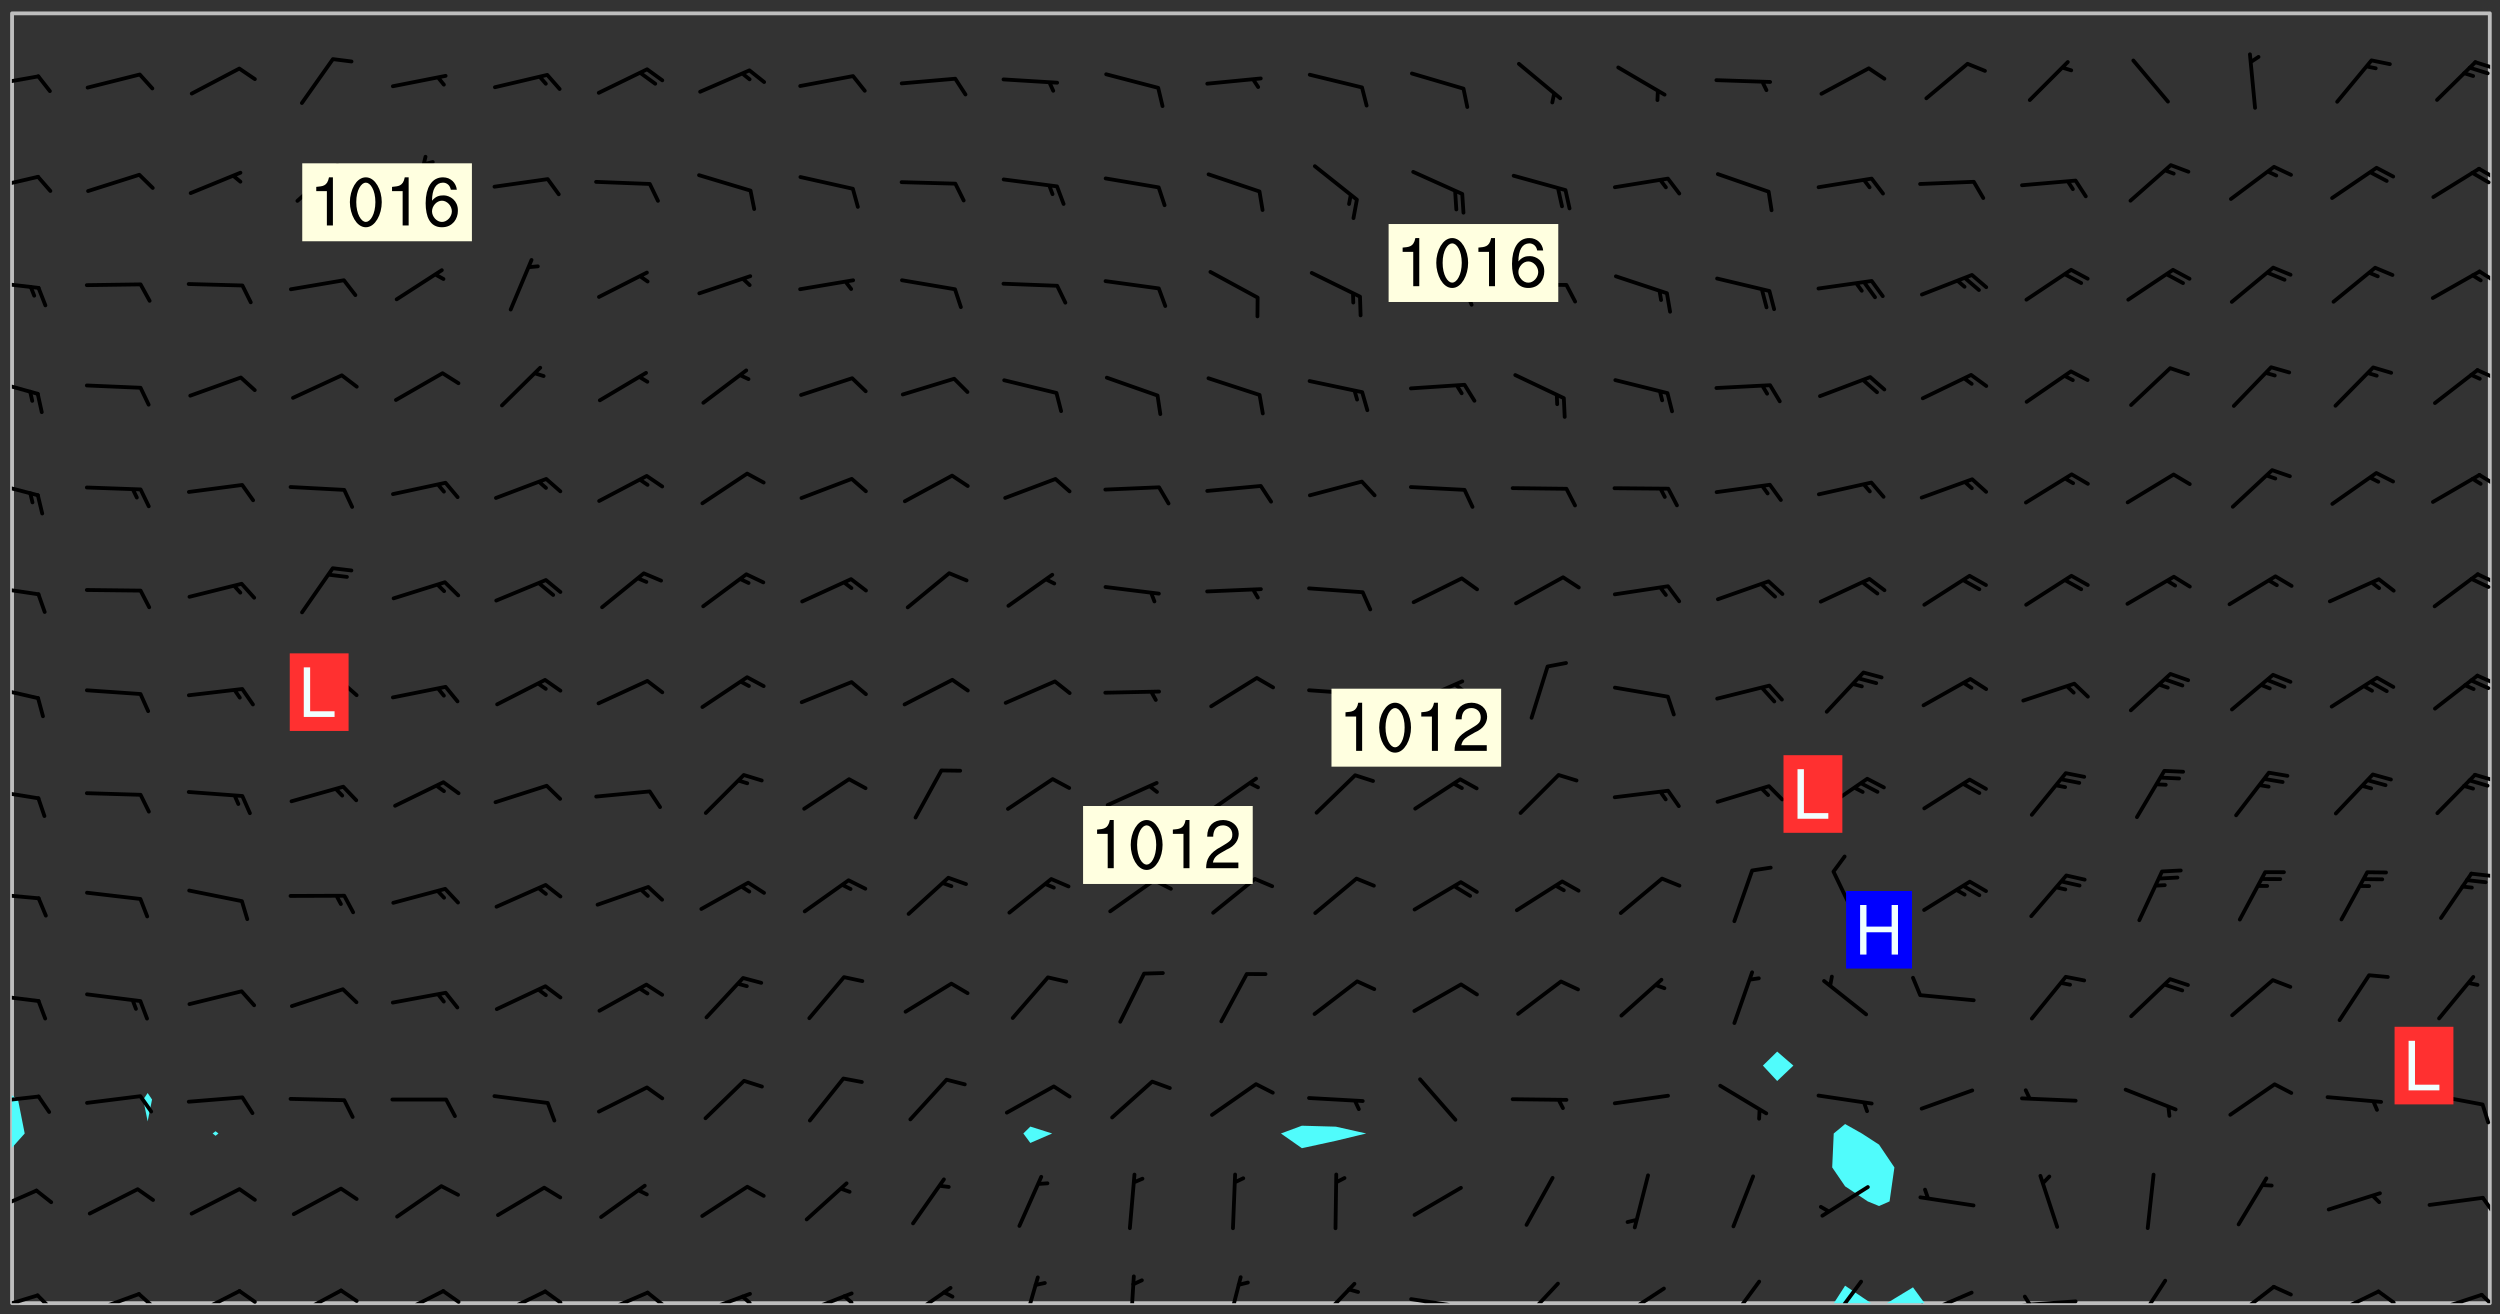 <svg xmlns="http://www.w3.org/2000/svg" role="img" xmlns:xlink="http://www.w3.org/1999/xlink" viewBox="142.45 309.95 326.84 171.84"><rect x="142.45" y="309.95" width="326.84" height="171.84" fill="#333333" stroke="none"/><defs><clipPath id="clip2"><path d="M 144 460 L 145 460 L 145 480.328 L 144 480.328 Z M 144 460"/></clipPath><clipPath id="clip3"><path d="M 144 311.672 L 145 311.672 L 145 454 L 144 454 Z M 144 311.672"/></clipPath><clipPath id="clip4"><path d="M 144 311.672 L 468 311.672 L 468 480.328 L 144 480.328 Z M 144 311.672"/></clipPath><clipPath id="clip5"><path d="M 382 478 L 388 478 L 388 480.328 L 382 480.328 Z M 382 478"/></clipPath><clipPath id="clip6"><path d="M 389 478 L 395 478 L 395 480.328 L 389 480.328 Z M 389 478"/></clipPath><clipPath id="clip7"><path d="M 467 311.672 L 468 311.672 L 468 480.328 L 467 480.328 Z M 467 311.672"/></clipPath><clipPath id="clip8"><path d="M 144 479 L 148 479 L 148 480.328 L 144 480.328 Z M 144 479"/></clipPath><clipPath id="clip9"><path d="M 147 479 L 150 479 L 150 480.328 L 147 480.328 Z M 147 479"/></clipPath><clipPath id="clip10"><path d="M 153 478 L 161 478 L 161 480.328 L 153 480.328 Z M 153 478"/></clipPath><clipPath id="clip11"><path d="M 160 478 L 163 478 L 163 480.328 L 160 480.328 Z M 160 478"/></clipPath><clipPath id="clip12"><path d="M 167 478 L 175 478 L 175 480.328 L 167 480.328 Z M 167 478"/></clipPath><clipPath id="clip13"><path d="M 173 478 L 177 478 L 177 480.328 L 173 480.328 Z M 173 478"/></clipPath><clipPath id="clip14"><path d="M 180 478 L 188 478 L 188 480.328 L 180 480.328 Z M 180 478"/></clipPath><clipPath id="clip15"><path d="M 186 478 L 190 478 L 190 480.328 L 186 480.328 Z M 186 478"/></clipPath><clipPath id="clip16"><path d="M 193 478 L 201 478 L 201 480.328 L 193 480.328 Z M 193 478"/></clipPath><clipPath id="clip17"><path d="M 200 478 L 203 478 L 203 480.328 L 200 480.328 Z M 200 478"/></clipPath><clipPath id="clip18"><path d="M 207 478 L 214 478 L 214 480.328 L 207 480.328 Z M 207 478"/></clipPath><clipPath id="clip19"><path d="M 213 478 L 216 478 L 216 480.328 L 213 480.328 Z M 213 478"/></clipPath><clipPath id="clip20"><path d="M 220 478 L 228 478 L 228 480.328 L 220 480.328 Z M 220 478"/></clipPath><clipPath id="clip21"><path d="M 226 478 L 230 478 L 230 480.328 L 226 480.328 Z M 226 478"/></clipPath><clipPath id="clip22"><path d="M 233 478 L 241 478 L 241 480.328 L 233 480.328 Z M 233 478"/></clipPath><clipPath id="clip23"><path d="M 239 479 L 241 479 L 241 480.328 L 239 480.328 Z M 239 479"/></clipPath><clipPath id="clip24"><path d="M 247 478 L 255 478 L 255 480.328 L 247 480.328 Z M 247 478"/></clipPath><clipPath id="clip25"><path d="M 252 479 L 255 479 L 255 480.328 L 252 480.328 Z M 252 479"/></clipPath><clipPath id="clip26"><path d="M 260 478 L 267 478 L 267 480.328 L 260 480.328 Z M 260 478"/></clipPath><clipPath id="clip27"><path d="M 275 476 L 279 476 L 279 480.328 L 275 480.328 Z M 275 476"/></clipPath><clipPath id="clip28"><path d="M 290 476 L 291 476 L 291 480.328 L 290 480.328 Z M 290 476"/></clipPath><clipPath id="clip29"><path d="M 302 476 L 305 476 L 305 480.328 L 302 480.328 Z M 302 476"/></clipPath><clipPath id="clip30"><path d="M 314 477 L 320 477 L 320 480.328 L 314 480.328 Z M 314 477"/></clipPath><clipPath id="clip31"><path d="M 326 479 L 335 479 L 335 480.328 L 326 480.328 Z M 326 479"/></clipPath><clipPath id="clip32"><path d="M 341 477 L 347 477 L 347 480.328 L 341 480.328 Z M 341 477"/></clipPath><clipPath id="clip33"><path d="M 353 478 L 361 478 L 361 480.328 L 353 480.328 Z M 353 478"/></clipPath><clipPath id="clip34"><path d="M 353 480 L 356 480 L 356 480.328 L 353 480.328 Z M 353 480"/></clipPath><clipPath id="clip35"><path d="M 368 477 L 373 477 L 373 480.328 L 368 480.328 Z M 368 477"/></clipPath><clipPath id="clip36"><path d="M 381 477 L 387 477 L 387 480.328 L 381 480.328 Z M 381 477"/></clipPath><clipPath id="clip37"><path d="M 393 478 L 401 478 L 401 480.328 L 393 480.328 Z M 393 478"/></clipPath><clipPath id="clip38"><path d="M 393 480 L 395 480 L 395 480.328 L 393 480.328 Z M 393 480"/></clipPath><clipPath id="clip39"><path d="M 406 479 L 415 479 L 415 480.328 L 406 480.328 Z M 406 479"/></clipPath><clipPath id="clip40"><path d="M 406 479 L 409 479 L 409 480.328 L 406 480.328 Z M 406 479"/></clipPath><clipPath id="clip41"><path d="M 421 477 L 426 477 L 426 480.328 L 421 480.328 Z M 421 477"/></clipPath><clipPath id="clip42"><path d="M 433 477 L 440 477 L 440 480.328 L 433 480.328 Z M 433 477"/></clipPath><clipPath id="clip43"><path d="M 446 478 L 454 478 L 454 480.328 L 446 480.328 Z M 446 478"/></clipPath><clipPath id="clip44"><path d="M 453 478 L 456 478 L 456 480.328 L 453 480.328 Z M 453 478"/></clipPath><clipPath id="clip45"><path d="M 459 478 L 468 478 L 468 480.328 L 459 480.328 Z M 459 478"/></clipPath><clipPath id="clip46"><path d="M 466 478 L 468 478 L 468 480.328 L 466 480.328 Z M 466 478"/></clipPath><clipPath id="clip47"><path d="M 144 465 L 148 465 L 148 469 L 144 469 Z M 144 465"/></clipPath><clipPath id="clip48"><path d="M 466 466 L 468 466 L 468 469 L 466 469 Z M 466 466"/></clipPath><clipPath id="clip49"><path d="M 144 453 L 148 453 L 148 455 L 144 455 Z M 144 453"/></clipPath><clipPath id="clip50"><path d="M 144 439 L 148 439 L 148 442 L 144 442 Z M 144 439"/></clipPath><clipPath id="clip51"><path d="M 144 426 L 148 426 L 148 428 L 144 428 Z M 144 426"/></clipPath><clipPath id="clip52"><path d="M 465 423 L 468 423 L 468 425 L 465 425 Z M 465 423"/></clipPath><clipPath id="clip53"><path d="M 144 412 L 148 412 L 148 415 L 144 415 Z M 144 412"/></clipPath><clipPath id="clip54"><path d="M 465 410 L 468 410 L 468 413 L 465 413 Z M 465 410"/></clipPath><clipPath id="clip55"><path d="M 144 399 L 148 399 L 148 402 L 144 402 Z M 144 399"/></clipPath><clipPath id="clip56"><path d="M 466 398 L 468 398 L 468 400 L 466 400 Z M 466 398"/></clipPath><clipPath id="clip57"><path d="M 465 398 L 468 398 L 468 401 L 465 401 Z M 465 398"/></clipPath><clipPath id="clip58"><path d="M 144 386 L 148 386 L 148 388 L 144 388 Z M 144 386"/></clipPath><clipPath id="clip59"><path d="M 466 384 L 468 384 L 468 387 L 466 387 Z M 466 384"/></clipPath><clipPath id="clip60"><path d="M 465 385 L 468 385 L 468 387 L 465 387 Z M 465 385"/></clipPath><clipPath id="clip61"><path d="M 144 372 L 148 372 L 148 375 L 144 375 Z M 144 372"/></clipPath><clipPath id="clip62"><path d="M 466 371 L 468 371 L 468 374 L 466 374 Z M 466 371"/></clipPath><clipPath id="clip63"><path d="M 144 359 L 148 359 L 148 362 L 144 362 Z M 144 359"/></clipPath><clipPath id="clip64"><path d="M 466 358 L 468 358 L 468 360 L 466 360 Z M 466 358"/></clipPath><clipPath id="clip65"><path d="M 144 346 L 148 346 L 148 348 L 144 348 Z M 144 346"/></clipPath><clipPath id="clip66"><path d="M 466 345 L 468 345 L 468 348 L 466 348 Z M 466 345"/></clipPath><clipPath id="clip67"><path d="M 144 332 L 148 332 L 148 335 L 144 335 Z M 144 332"/></clipPath><clipPath id="clip68"><path d="M 466 331 L 468 331 L 468 334 L 466 334 Z M 466 331"/></clipPath><clipPath id="clip69"><path d="M 465 332 L 468 332 L 468 335 L 465 335 Z M 465 332"/></clipPath><clipPath id="clip70"><path d="M 144 319 L 148 319 L 148 322 L 144 322 Z M 144 319"/></clipPath><clipPath id="clip71"><path d="M 465 317 L 468 317 L 468 320 L 465 320 Z M 465 317"/></clipPath><g id="surface1228" clip-path="url(#clip1)"><path fill="#fff" fill-opacity="0" fill-rule="evenodd" d="M 0 0 L 1000 0 L 1000 1000 L 0 1000 Z M 0 0"/><path fill="#d3d3d3" fill-opacity="0" fill-rule="evenodd" d="M162.152 355.867L161.918 356.16 161.977 356.395 162.094 356.566 162.27 356.801 162.562 357.148 162.676 357.207 162.793 357.035 162.852 356.801 163.027 356.625 163.492 356.449 164.191 356.449 164.426 356.742 164.715 357.559 164.773 357.734 164.949 357.965 165.301 358.199 166 358.898 166.172 359.074 166.406 359.422 166.641 359.832 166.93 360.414 167.34 360.879 167.57 361.113 167.805 361.289 167.922 361.52 168.098 361.812 168.27 362.977 168.27 363.211 168.328 363.5 168.387 363.617 168.504 363.734 168.852 364.145 168.969 364.316 169.145 364.492 169.32 364.727 169.438 364.898 169.609 365.25 169.668 365.484 169.902 365.891 170.137 365.832 169.961 366.008 169.902 366.938 169.32 366.938 169.086 366.824 168.738 366.938 168.621 367.055 168.562 367.348 168.504 367.523 168.387 367.695 167.922 367.988 167.863 368.223 167.805 368.336 167.805 368.98 167.863 369.152 167.863 369.562 167.922 369.621 167.922 370.027 167.98 370.434 168.098 370.609 168.156 370.668 168.387 371.309 168.328 371.602 168.328 372.301 168.27 372.883 168.27 373.117 168.211 373.348 168.156 373.699 168.156 375.621 168.211 375.738 168.637 375.738 168.27 375.855 168.246 376.207 169.137 377.375 170.879 377.914 172.219 378.273 172.219 378.812 172.309 379.621 172.844 380.336 174.363 380.605 175.254 380.52 175.344 381.684 175.879 381.863 177.039 381.684 179.094 380.699 180.254 380.336 182.133 380.16 183.828 379.98 183.648 380.699 182.133 380.785 180.883 380.875 180.078 381.145 179.004 381.953 179.273 382.672 179.809 383.57 179.629 384.195 179.363 385.004 179.629 386.082 180.254 386.98 181.059 387.16 182.309 386.98 182.043 387.703 182.141 388.207 182.195 388.5 182.195 388.672 182.254 388.965 182.254 389.371 182.43 389.488 182.781 389.605 183.188 389.605 183.48 389.43 183.594 389.312 183.652 389.195 183.77 388.965 183.828 388.789 184.18 388.324 184.41 388.148 184.586 388.09 184.762 388.148 184.82 388.324 184.938 389.312 184.992 389.781 185.051 389.953 185.168 390.188 185.344 390.246 186.16 390.305 186.449 390.305 186.566 390.539 186.625 390.945 186.684 391.297 186.684 392.402 186.801 392.695 186.918 393.043 187.207 393.742 187.383 394.094 187.965 394.848 188.316 395.023 188.488 395.082 188.957 395.316 189.598 395.781 189.945 396.016 190.238 396.191 190.531 396.246 190.762 396.309 191.578 396.656 191.871 396.832 191.984 397.004 192.336 397.355 192.453 397.531 192.977 398.172 192.977 398.461 193.035 398.812 193.035 399.16 193.094 399.512 193.152 399.801 193.27 399.859 193.441 399.918 193.617 399.918 194.199 400.152 194.375 400.27 194.551 400.559 194.727 400.793 194.84 401.027 195.133 401.258 195.25 401.375 195.25 401.785 195.309 401.84 195.598 402.074 195.832 402.191 195.891 402.309 196.008 402.48 196.066 402.598 196.297 402.832 196.355 403.008 196.59 403.066 196.707 403.125 196.59 403.238 196.531 403.355 196.531 403.473 196.414 403.766 196.297 404.055 196.297 404.637 196.473 404.754 196.59 404.812 196.648 404.93 196.766 405.047 196.879 405.105 197.055 405.453 197.113 405.805 197.172 406.211 197.172 406.387 197.113 406.562 196.996 407.262 196.996 407.434 197.113 407.609 197.406 407.902 197.812 407.902 197.988 408.02 198.105 408.191 198.223 408.484 198.223 408.719 197.695 408.719 197.465 408.484 197.23 408.484 197.055 408.543 196.996 409.242 197.055 409.59 197.172 409.766 197.348 410.176 197.465 410.406 197.754 410.875 197.93 410.93 198.453 410.93 198.688 410.988 199.445 411.629 199.504 411.922 199.504 412.156 199.562 412.215 199.793 412.562 199.793 412.914 199.676 413.086 199.676 413.379 199.969 413.668 200.262 413.844 200.434 413.902 200.727 414.078 201.02 414.195 201.602 414.602 201.891 414.836 202.184 415.012 202.402 415.172 202.418 415.184 202.648 415.359 203.289 415.883 203.465 416.117 203.582 416.293 203.758 416.469 203.871 416.641 203.871 417.281 203.988 417.457 204.457 417.574 205.039 417.691 205.273 417.75 205.504 417.863 205.797 417.98 205.91 418.039 206.496 418.391 206.785 418.562 206.961 418.625 207.137 418.68 207.312 418.738 208.012 419.09 208.301 419.266 208.535 419.32 208.824 419.496 209.059 419.613 209.699 420.02 209.992 420.137 210.164 420.195 210.398 420.254 210.809 420.312 211.039 420.371 211.273 420.488 211.332 420.66 210.922 420.836 211.391 420.895 211.449 421.188 211.562 421.422 211.738 421.477 211.973 421.535 212.148 421.594 212.555 421.711 213.195 421.945 213.312 422.117 213.371 422.352 213.371 422.527 213.312 422.645 213.254 423.051 213.488 423.285 213.605 423.344 213.953 423.461 214.594 423.691 214.77 423.809 215.059 423.926 215.234 424.102 215.469 424.566 216.051 425.672 216.227 425.848 216.574 426.023 216.75 426.141 217.102 426.258 218.148 426.781 218.383 426.84 218.848 426.953 219.141 427.012 219.605 427.188 220.363 427.77 220.598 428.004 220.945 428.469 221.121 428.645 221.41 428.879 222.227 429.578 222.52 429.754 222.809 430.043 223.102 430.219 223.395 430.508 224.09 431.148 224.266 431.324 224.559 431.559 224.848 431.793 225.316 432.082 225.957 432.664 226.305 432.898 226.539 433.191 226.887 433.539 227.238 434.004 228.172 434.996 228.52 435.402 228.637 435.578 228.871 435.637 228.984 435.754 229.629 435.93 229.859 436.043 230.094 436.102 230.387 436.277 230.617 436.395 231.551 437.094 231.957 437.5 232.191 437.676 232.598 437.852 232.832 437.969 233.648 438.316 233.996 438.551 234.23 438.668 234.523 438.957 234.754 439.074 235.512 439.426 235.863 439.598 236.094 439.656 236.387 439.773 236.621 439.832 237.492 440.008 238.309 440.008 238.777 440.238 238.949 440.297 239.824 440.996 240.289 441.113 240.582 441.172 240.758 441.23 240.988 441.289 241.457 441.348 241.805 441.406 242.156 441.465 242.562 441.523 242.855 441.523 243.027 441.582 243.027 441.812 243.203 441.988 243.496 441.988 243.844 442.047 244.195 442.105 244.895 442.223 245.535 442.223 246 441.988 246.293 441.812 246.465 441.695 246.875 441.523 247.164 441.348 248.098 440.883 248.566 440.59 249.09 440.297 249.555 440.125 250.02 439.949 251.07 439.484 251.359 439.367 251.77 439.25 252.059 439.133 252.586 438.957 254.102 438.258 254.684 437.91 254.973 437.852 255.266 437.793 255.613 437.676 256.488 437.445 256.84 437.328 256.953 437.328 257.188 437.27 258.062 437.035 258.297 436.977 259.109 436.977 259.461 436.918 260.277 436.801 260.449 436.742 260.801 436.688 261.094 436.629 261.324 436.57 262.141 436.395 262.316 436.336 262.664 436.336 262.898 436.277 263.363 436.16 264.121 435.988 264.355 435.93 264.703 435.93 265.113 435.812 265.402 435.754 266.688 435.695 266.977 435.695 267.387 435.637 267.617 435.578 267.793 435.578 268.668 435.461 269.074 435.461 269.484 435.344 269.832 435.344 270.184 435.23 271.055 435.172 272.805 435.172 273.852 435.461 274.262 435.578 274.551 435.695 274.902 435.812 275.191 435.93 276.242 436.102 276.531 436.16 276.824 436.16 277.117 436.219 277.289 436.277 277.699 436.336 277.871 436.395 277.988 436.453 278.105 436.453 278.223 436.512 278.574 436.57 278.688 436.57 279.098 436.637 281.02 437.031 282.945 437.426 284.465 437.875 286.16 438.594 288.305 439.398 289.91 438.68 291.34 437.875 292.5 436.797 293.75 436.348 296.785 435.629 298.66 435.27 300.805 433.922 303.039 432.668 305.539 431.41 307.234 430.961 309.02 430.781 310.18 430.512 310.805 431.051 312.145 430.781 312.859 429.793 313.844 428.449 314.289 428.27 315.094 427.91 316.969 427.371 318.754 426.922 320.004 426.652 321.164 426.562 322.863 426.473 324.824 426.203 326.074 426.113 326.613 426.113 327.238 426.023 328.129 426.023 330.273 425.844 332.684 425.664 335.273 425.574 336.969 425.754 338.578 425.844 340.008 426.203 341.168 426.922 343.043 427.91 344.203 429.438 344.469 430.152 345.098 430.242 345.453 431.141 345.988 431.68 346.523 433.207 347.598 433.566 348.133 433.566 347.328 434.102 347.418 435.809 348.133 438.504 349.023 439.309 349.918 440.297 350.633 441.555 352.418 442.094 353.938 441.914 354.293 443.258 355.902 442.453 356.883 441.914 357.152 442.184 357.469 441.969 357.688 441.824 358.488 442.273 358.938 441.914 359.293 441.914 359.828 441.645 360.367 440.926 360.902 440.656 361.527 439.668 362.688 440.117 363.527 440.488 364.922 441.105 366.617 440.926 368.223 440.926 370.008 441.016 370.188 439.309 370.723 437.965 371.527 438.234 372.02 439.082 372.422 439.488 372.332 440.027 372.332 440.387 373.047 440.836 373.758 440.566 375.188 440.566 375.547 441.555 375.992 442.812 376.707 444.156 377.957 444.785 379.652 445.414 380.367 445.234 380.547 444.695 381.527 444.605 381.977 444.965 382.062 446.223 381.797 446.852 381.262 447.031 381.262 447.57 381.977 448.555 382.242 449.094 383.227 450.082 384.027 451.16 383.762 451.52 383.672 452.418 383.047 454.75 382.691 456.816 382.602 458.609 382.422 459.328 382.332 459.867 382.332 461.305 381.352 463.188 380.992 464.895 380.457 465.793 379.652 466.961 379.387 467.5 381.441 468.754 381.527 469.113 381.172 469.652 381.082 469.473 381.082 470.281 381.172 471.719 380.727 472.434 379.652 472.527 379.387 473.242 379.922 474.141 380.727 474.859 381.887 475.668 383.227 475.938 383.672 476.297 383.316 476.746 381.527 476.656 380.277 476.207 379.562 475.488 378.938 475.398 378.762 478.988 378.574 480.297 467.934 480.297 467.934 311.703 412.664 311.703 412.664 360.785 413.426 360.91 416.715 361.453 418.738 364.289 418.738 367.043 421.09 367.375 423.438 367.707 427.488 367.707 426.109 371.867 424.086 372.574 422.062 373.277 421.52 373.621 418.926 375.238 418.738 375.355 416.715 373.277 415.984 370.535 413.312 368.457 411.938 364.957 411.871 364.875 409.914 362.203 412.664 360.785 412.664 311.703 294.422 311.703 294.422 403.117 294.539 403.148 294.672 403.16 294.746 403.234 294.852 403.281 294.941 403.34 295.027 403.398 295.117 403.457 295.414 403.754 295.473 403.844 295.504 403.961 295.531 404.078 295.547 404.215 295.516 404.332 295.457 404.422 295.398 404.508 295.355 404.613 295.309 404.715 295.281 404.836 295.281 404.98 295.457 405.25 295.605 405.398 295.68 405.484 295.754 405.559 295.797 405.664 295.859 405.754 295.918 405.84 295.961 405.945 296.02 406.035 296.066 406.137 296.109 406.242 296.168 406.328 296.285 406.508 296.359 406.582 296.422 406.668 296.48 406.758 296.523 406.863 296.582 406.953 296.641 407.039 296.703 407.129 296.762 407.219 296.805 407.32 296.922 407.5 296.996 407.574 297.055 407.66 297.129 407.734 297.219 407.793 297.324 407.84 297.473 407.84 297.605 407.824 297.738 407.84 297.84 407.793 297.914 407.719 297.961 407.617 297.945 407.484 297.945 407.336 297.898 407.23 297.871 407.113 297.824 407.012 297.797 406.891 297.754 406.789 297.691 406.699 297.648 406.598 297.605 406.492 297.574 406.375 297.559 406.242 297.547 406.105 297.633 406.047 297.691 405.961 297.812 405.93 297.855 406.035 297.871 406.168 297.871 406.285 297.93 406.387 297.988 406.477 298.078 406.535 298.227 406.684 298.285 406.773 298.328 406.879 298.316 406.98 298.402 407.039 298.508 407.086 298.594 407.145 298.684 407.203 298.758 407.277 298.641 407.305 298.535 407.352 298.449 407.41 298.375 407.484 298.316 407.574 298.254 407.66 298.227 407.781 298.18 407.883 298.137 407.988 298.105 408.105 298.094 408.238 298.078 408.371 298.078 408.52 298.105 408.637 298.152 408.742 298.195 408.844 298.254 408.934 298.328 409.008 298.418 409.066 298.492 409.141 298.582 409.199 298.641 409.289 298.684 409.395 298.73 409.496 298.848 409.527 298.98 409.543 299.129 409.543 299.246 409.512 299.352 409.555 299.395 409.66 299.441 409.762 299.469 409.883 299.5 410 299.527 410.117 299.559 410.238 299.586 410.355 299.691 410.398 299.793 410.445 299.926 410.43 300.074 410.578 300.137 410.664 300.211 410.738 300.281 410.812 300.371 410.875 300.477 410.918 300.578 410.961 300.695 410.992 300.832 411.008 300.949 410.977 301.023 410.902 301.051 410.785 301.039 410.652 301.008 410.531 300.98 410.414 301.023 410.309 301.141 410.309 301.23 410.371 301.348 410.398 301.496 410.398 301.629 410.414 301.777 410.414 301.91 410.43 302.043 410.414 302.191 410.414 302.324 410.398 302.457 410.387 302.594 410.398 302.711 410.371 302.844 410.355 303.035 410.297 302.977 410.473 302.961 410.605 302.934 410.727 302.918 410.859 302.859 410.945 302.727 410.961 302.621 411.008 302.516 411.051 302.398 411.082 302.281 411.109 302.016 411.141 301.867 411.141 301.734 411.156 301.66 411.23 301.719 411.316 301.867 411.465 301.984 411.645 302.059 411.715 302.148 411.777 302.238 411.836 302.324 411.895 302.414 411.953 302.516 411.996 302.621 412.059 302.727 412.102 302.812 412.16 302.918 412.207 303.02 412.25 303.199 412.367 303.258 412.457 303.215 412.559 303.168 412.664 303.184 412.797 303.406 413.02 303.465 413.109 303.508 413.211 303.539 413.332 303.582 413.434 303.598 413.566 303.629 413.684 303.641 413.82 303.672 413.938 303.82 414.086 303.922 414.129 304.027 414.172 304.145 414.203 304.277 414.219 304.414 414.234 304.531 414.234 304.648 414.203 304.738 414.145 304.781 414.039 304.828 413.938 304.871 413.832 304.902 413.715 304.914 413.582 304.914 413.434 304.902 413.301 304.887 413.168 304.855 413.051 304.812 412.945 304.766 412.84 304.723 412.738 304.68 412.633 304.664 412.5 304.68 412.367 304.707 412.25 304.738 412.133 304.766 412.012 304.812 411.91 304.902 411.852 304.988 411.789 305.062 411.715 305.152 411.656 305.375 411.434 305.434 411.348 305.508 411.273 305.625 411.094 305.684 411.008 305.684 410.859 305.609 410.785 305.508 410.738 305.402 410.695 305.301 410.652 305.242 410.562 305.195 410.457 305.168 410.34 305.258 410.281 305.375 410.25 305.477 410.207 305.656 410.09 305.805 409.941 305.816 409.809 305.805 409.703 305.715 409.645 305.582 409.66 305.434 409.66 305.301 409.676 305.168 409.66 305.047 409.629 304.961 409.57 304.887 409.496 304.828 409.406 304.766 409.32 304.648 409.141 304.59 409.055 304.621 408.934 304.707 408.875 304.828 408.844 304.887 408.758 304.887 408.637 304.855 408.52 304.797 408.43 304.738 408.344 304.691 408.238 304.664 408.121 304.648 407.988 304.707 407.898 304.781 407.824 304.871 407.766 304.988 407.586 305.062 407.512 305.121 407.426 305.27 407.277 305.391 407.246 305.523 407.23 305.656 407.246 305.73 407.32 305.773 407.426 305.789 407.559 305.758 407.676 305.641 407.707 305.508 407.719 305.359 407.867 305.316 407.973 305.27 408.074 305.242 408.195 305.211 408.312 305.211 408.461 305.242 408.578 305.285 408.684 305.344 408.773 305.418 408.844 305.492 408.918 305.609 408.949 305.73 408.977 305.848 408.949 305.98 408.934 306.098 408.934 306.188 408.992 306.262 409.066 306.309 409.172 306.367 409.258 306.469 409.305 306.602 409.32 306.707 409.363 306.793 409.422 306.781 409.527 306.707 409.602 306.527 409.719 306.469 409.809 306.379 409.867 306.309 409.941 306.234 410.016 306.172 410.105 306.145 410.223 306.129 410.355 306.145 410.488 306.129 410.621 306.129 410.77 306.145 410.902 306.172 411.02 306.203 411.141 306.277 411.215 306.367 411.273 306.453 411.332 306.543 411.391 306.66 411.422 306.66 411.508 306.559 411.555 306.469 411.613 306.203 411.645 306.086 411.672 305.938 411.672 305.832 411.715 305.73 411.762 305.672 411.852 305.609 412.086 305.598 412.219 305.566 412.34 305.551 412.473 305.551 412.766 305.539 412.898 305.551 413.035 305.566 413.168 305.699 413.184 305.832 413.195 305.953 413.227 306.039 413.285 306.113 413.359 306.16 413.465 306.203 413.566 306.219 413.699 306.219 414.145 306.203 414.277 306.203 414.723 306.234 414.988 306.262 415.105 306.277 415.238 306.309 415.355 306.395 415.566 306.426 415.832 306.426 415.98 306.395 416.098 306.367 416.215 306.336 416.336 306.309 416.453 306.277 416.57 306.246 416.691 306.234 416.824 306.219 416.957 306.309 417.016 306.426 416.984 306.527 417 306.574 417.105 306.543 417.371 306.543 417.812 306.5 417.918 306.453 418.023 306.41 418.125 306.367 418.23 306.309 418.316 306.277 418.438 306.234 418.555 306.203 418.672 306.188 418.805 306.203 418.938 306.262 419.027 306.367 419.074 306.453 419.133 306.512 419.219 306.5 419.355 306.469 419.473 306.426 419.574 306.426 420.02 306.41 420.152 306.41 420.301 306.379 420.418 306.336 420.523 306.309 420.641 306.262 420.746 306.219 420.848 306.188 420.969 306.16 421.086 306.129 421.219 306.098 421.336 306.07 421.453 306.027 421.559 305.996 421.676 305.965 421.797 305.953 421.93 305.938 422.062 305.938 422.359 305.965 422.477 305.965 422.625 306.012 423.023 306.039 423.141 306.098 423.23 306.219 423.262 306.367 423.262 306.5 423.246 306.559 423.336 306.559 423.453 306.5 423.543 306.41 423.602 306.309 423.645 306.203 423.691 306.113 423.75 306.027 423.809 305.891 423.824 305.773 423.793 305.641 423.777 305.539 423.824 305.477 423.91 305.465 424.047 305.449 424.18 305.418 424.297 305.391 424.414 305.375 424.547 305.344 424.668 305.344 424.965 305.359 425.098 305.391 425.215 305.391 425.363 305.402 425.496 305.402 425.645 305.375 425.762 305.328 425.863 305.301 425.984 305.27 426.102 305.211 426.191 305.137 426.266 305.035 426.309 304.93 426.355 304.812 426.383 304.691 426.414 304.59 426.367 304.648 426.281 304.754 426.234 304.781 426.117 304.812 426 304.84 425.879 304.871 425.762 304.871 425.613 304.887 425.48 304.855 425.363 304.812 425.258 304.707 425.273 304.633 425.348 304.531 425.391 304.441 425.453 304.367 425.527 304.324 425.629 304.309 425.762 304.277 425.879 304.25 426 304.219 426.117 304.191 426.234 304.16 426.355 304.133 426.473 304.102 426.59 304.059 426.695 303.969 426.754 303.879 426.754 303.762 426.723 303.73 426.637 303.746 426.5 303.715 426.383 303.715 426.234 303.703 426.102 303.703 425.953 303.641 425.719 303.613 425.598 303.57 425.496 303.523 425.391 303.465 425.305 303.406 425.215 303.363 425.109 303.301 425.023 303.152 424.875 303.082 424.801 302.977 424.754 302.871 424.711 302.77 424.668 302.473 424.371 302.383 424.297 302.297 424.238 302.191 424.195 302.102 424.133 302.016 424.074 301.91 424.031 301.82 423.973 301.734 423.91 301.66 423.84 301.555 423.793 301.469 423.734 301.363 423.691 301.273 423.629 301.172 423.586 301.066 423.543 300.98 423.484 300.875 423.438 300.77 423.395 300.668 423.348 300.578 423.289 300.477 423.246 300.371 423.203 300.281 423.141 300.164 423.113 300.031 423.098 299.898 423.113 299.75 423.113 299.617 423.129 299.5 423.098 299.41 423.039 299.336 422.965 299.246 422.906 299.145 422.859 298.996 422.859 298.875 422.832 298.773 422.789 298.699 422.715 298.582 422.535 298.492 422.477 298.391 422.434 298.301 422.371 298.195 422.328 298.105 422.27 298.02 422.211 297.914 422.164 297.855 422.078 297.797 421.988 297.754 421.883 297.707 421.781 297.633 421.707 297.547 421.648 297.473 421.574 297.383 421.516 297.16 421.293 297.117 421.188 297.086 420.922 297.191 420.879 297.336 420.879 297.441 420.922 297.516 420.996 297.605 421.055 297.691 421.113 297.797 421.16 297.887 421.219 298.035 421.367 298.105 421.441 298.254 421.59 298.316 421.676 298.391 421.75 298.477 421.809 298.551 421.883 298.641 421.945 298.73 422.004 298.816 422.062 299.086 422.238 299.188 422.285 299.293 422.328 299.395 422.371 299.441 422.297 299.5 422.211 299.574 422.137 299.645 422.062 299.75 422.105 299.824 422.18 299.883 422.27 299.926 422.371 299.973 422.477 300.016 422.582 300.137 422.609 300.254 422.582 300.328 422.492 300.371 422.387 300.43 422.297 300.504 422.223 300.609 422.18 300.727 422.152 300.859 422.164 300.949 422.223 301.098 422.371 301.156 422.461 301.199 422.566 301.246 422.668 301.289 422.773 301.332 422.875 301.438 422.922 301.543 422.965 301.676 422.98 301.762 422.922 301.82 422.832 301.895 422.758 302 422.715 302.117 422.742 302.223 422.789 302.324 422.832 302.43 422.875 302.531 422.922 302.711 423.039 302.711 423.156 302.695 423.289 302.711 423.422 302.727 423.559 302.785 423.645 302.887 423.691 303.008 423.719 303.125 423.75 303.273 423.75 303.391 423.719 303.449 423.629 303.629 423.512 303.688 423.422 303.762 423.348 303.82 423.262 303.938 423.082 304.117 422.965 304.234 422.996 304.324 423.055 304.367 423.129 304.352 423.262 304.352 423.379 304.441 423.438 304.59 423.438 304.723 423.422 304.855 423.41 305.121 423.379 305.227 423.336 305.344 423.305 305.465 423.277 305.539 423.203 305.609 423.129 305.672 423.039 305.656 422.934 305.609 422.832 305.508 422.789 305.402 422.773 305.285 422.801 305.02 422.832 304.871 422.832 304.797 422.758 304.707 422.699 304.59 422.668 304.473 422.641 304.34 422.625 304.191 422.625 304.059 422.641 303.762 422.641 303.656 422.594 303.508 422.445 303.465 422.344 303.406 422.254 303.629 422.031 303.715 421.973 303.82 421.93 303.938 421.898 304.07 421.883 304.203 421.898 304.34 421.914 304.441 421.957 304.574 421.945 304.664 421.883 304.766 421.84 304.828 421.75 304.781 421.648 304.691 421.59 304.574 421.559 304.473 421.516 304.414 421.426 304.352 421.336 304.352 421.219 304.367 421.086 304.473 421.039 304.547 420.969 304.547 420.848 304.457 420.789 304.426 420.672 304.516 420.613 304.59 420.539 304.633 420.434 304.691 420.344 304.738 420.242 304.754 420.109 304.754 419.961 304.707 419.855 304.664 419.754 304.574 419.695 304.441 419.68 304.34 419.637 304.203 419.621 304.086 419.59 303.641 419.59 303.508 419.574 303.375 419.562 303.242 419.547 303.125 419.516 302.977 419.516 302.844 419.5 302.711 419.488 302.445 419.457 302.324 419.414 302.238 419.355 302.164 419.281 302.164 419.133 302.176 419 302.281 418.953 302.383 418.91 302.516 418.895 302.668 418.895 302.801 418.879 303.094 418.879 303.215 418.91 303.316 418.953 303.406 419.012 303.641 419.074 303.762 419.027 303.852 418.969 303.953 418.926 304.086 418.91 304.191 418.953 304.293 419 304.426 419.012 304.547 418.984 304.691 418.984 304.812 418.953 304.93 418.926 305.035 418.879 305.109 418.805 305.195 418.746 305.344 418.598 305.402 418.512 305.449 418.406 305.477 418.289 305.492 418.184 305.391 418.141 305.301 418.082 305.184 418.051 305.078 418.008 304.988 417.945 304.914 417.859 304.84 417.785 304.738 417.742 304.633 417.695 304.531 417.652 304.473 417.562 304.426 417.461 304.34 417.25 304.277 417.164 304.219 417.074 304.145 417 304.059 416.941 303.789 416.941 303.672 416.973 303.582 417.031 303.48 417.074 303.348 417.09 303.242 417.074 303.215 416.957 303.152 416.867 303.035 416.836 302.934 416.793 302.785 416.645 302.754 416.527 302.738 416.422 302.812 416.348 302.992 416.23 303.109 416.203 303.227 416.172 303.363 416.188 303.465 416.23 303.57 416.273 303.672 416.32 303.777 416.363 303.895 416.395 304.027 416.41 304.145 416.438 304.277 416.453 304.383 416.438 304.473 416.379 304.398 416.305 304.293 416.262 304.219 416.188 304.145 416.098 303.996 415.949 303.91 415.891 303.82 415.832 303.746 415.758 303.656 415.699 303.555 415.652 303.434 415.625 303.332 415.578 303.227 415.535 303.109 415.504 303.008 415.461 302.887 415.43 302.738 415.43 302.621 415.461 302.516 415.504 302.43 415.566 302.25 415.684 302.164 415.742 302.074 415.801 301.969 415.848 301.883 415.906 301.777 415.949 301.676 415.992 301.57 416.039 301.496 416.113 301.438 416.203 301.379 416.289 301.332 416.395 301.273 416.48 301.199 416.555 301.066 416.543 300.949 416.512 300.832 416.512 300.758 416.586 300.668 416.645 300.594 416.719 300.504 416.777 300.418 416.836 300.312 416.883 300.211 416.926 300.074 416.941 299.973 416.898 299.824 416.75 299.719 416.703 299.633 416.703 299.527 416.75 299.426 416.793 299.305 416.824 299.188 416.793 299.113 416.719 299.113 416.602 299.145 416.48 299.219 416.41 299.277 416.32 299.352 416.246 299.469 416.215 299.574 416.172 299.867 416.172 300 416.156 300.137 416.141 300.238 416.098 300.328 416.039 300.43 415.992 300.52 415.934 300.652 415.922 300.742 415.98 300.875 415.992 300.965 415.934 301.051 415.875 301.156 415.832 301.246 415.773 301.332 415.711 301.422 415.652 301.57 415.504 301.629 415.418 301.688 415.328 301.793 415.285 301.926 415.27 302.043 415.297 302.164 415.328 302.223 415.27 302.281 415.18 302.312 414.914 302.34 414.797 302.445 414.809 302.578 414.824 302.68 414.781 302.77 414.723 302.828 414.633 302.902 414.559 302.961 414.469 303.008 414.367 303.02 414.234 303.008 414.102 302.961 413.996 302.812 413.848 302.754 413.758 302.695 413.672 302.652 413.566 302.652 413.121 302.668 412.988 302.668 412.84 302.68 412.707 302.621 412.648 302.531 412.707 302.43 412.664 302.25 412.547 302.164 412.488 302.102 412.398 302.043 412.309 301.969 412.234 301.883 412.176 301.762 412.207 301.66 412.219 301.555 412.266 301.469 412.324 301.363 412.367 301.215 412.516 301.125 412.574 301.039 412.633 300.949 412.695 300.844 412.738 300.711 412.754 300.711 412.633 300.816 412.59 300.934 412.559 301.008 412.488 301.051 412.383 301.051 412.234 301.023 412.117 300.875 411.969 300.742 411.953 300.594 411.953 300.477 411.984 300.371 412.027 300.27 412.07 300.18 412.133 300.062 412.16 299.988 412.086 300 411.953 299.957 411.852 299.914 411.746 299.824 411.688 299.707 411.715 299.586 411.746 299.469 411.777 299.367 411.82 299.246 411.852 299.145 411.895 299.039 411.938 298.949 411.996 298.848 412.012 298.848 411.895 298.863 411.762 298.805 411.672 298.73 411.715 298.582 411.863 298.523 411.953 298.449 412.027 298.402 412.133 298.359 412.234 298.285 412.309 298.227 412.398 298.152 412.473 298.094 412.559 298.02 412.633 297.93 412.695 297.855 412.766 297.781 412.84 297.68 412.855 297.547 412.871 297.441 412.828 297.441 412.707 297.59 412.559 297.633 412.457 297.691 412.367 297.738 412.266 297.781 412.16 297.84 412.07 297.871 411.953 297.914 411.852 297.945 411.73 297.973 411.613 298.02 411.508 298.062 411.406 298.105 411.301 298.18 411.23 298.27 411.168 298.359 411.109 298.461 411.066 298.758 411.066 299.023 411.035 299.129 410.992 299.055 410.918 298.938 410.887 298.832 410.844 298.742 410.785 298.641 410.738 298.551 410.68 298.449 410.637 298.344 410.594 298.254 410.531 298.168 410.473 298.062 410.43 297.961 410.387 297.84 410.355 297.723 410.324 297.621 410.281 297.5 410.25 297.398 410.207 297.309 410.148 297.266 410.043 297.25 409.91 297.352 409.867 297.484 409.852 297.621 409.867 297.754 409.852 297.855 409.809 297.914 409.719 297.93 409.613 297.84 409.555 297.766 409.48 297.664 409.438 297.574 409.379 297.426 409.23 297.383 409.125 297.367 408.992 297.367 408.699 297.309 408.609 297.219 408.551 297.145 408.477 297.102 408.371 297.07 408.254 297.012 408.164 296.938 408.09 296.82 408.062 296.746 407.988 296.656 407.93 296.566 407.867 296.48 407.809 296.406 407.734 296.348 407.648 296.301 407.543 296.215 407.484 296.066 407.336 295.871 407.277 295.738 407.293 295.637 407.336 295.562 407.41 295.516 407.512 295.473 407.617 295.414 407.707 295.355 407.793 295.059 408.09 294.969 408.148 294.883 408.148 294.82 408.062 294.777 407.957 294.809 407.84 294.867 407.75 294.895 407.633 294.883 407.5 294.793 407.438 294.688 407.484 294.57 407.512 294.453 407.543 294.184 407.719 294.082 407.766 293.965 407.793 293.859 407.84 293.77 407.898 293.668 407.941 293.609 407.855 293.562 407.75 293.578 407.617 293.625 407.512 293.695 407.438 293.77 407.367 293.828 407.277 293.828 407.129 293.785 407.023 293.547 407.023 293.445 407.07 293.414 407.188 293.387 407.305 293.355 407.426 293.281 407.469 293.148 407.484 293.074 407.438 293.031 407.336 292.988 407.23 292.941 407.129 292.898 407.023 292.777 407.055 292.676 407.098 292.543 407.113 292.426 407.145 292.32 407.188 292.23 407.246 292.129 407.293 292.008 407.32 291.875 407.336 291.773 407.293 291.715 407.203 291.668 407.098 291.625 406.996 291.582 406.891 291.582 406.773 291.641 406.684 291.727 406.625 291.906 406.508 292.008 406.461 292.113 406.418 292.219 406.359 292.32 406.316 292.41 406.254 292.512 406.211 292.617 406.152 292.719 406.105 292.809 406.047 292.914 406.004 293.016 405.961 293.105 405.898 293.207 405.855 293.344 405.84 293.461 405.871 293.562 405.914 293.684 405.945 293.785 405.988 293.891 406.035 293.992 406.078 294.098 406.121 294.199 406.168 294.305 406.211 294.406 406.254 294.512 406.301 294.598 406.359 294.703 406.402 294.82 406.434 294.926 406.477 295.027 406.523 295.117 406.582 295.223 406.625 295.324 406.668 295.43 406.715 295.547 406.742 295.648 406.789 295.77 406.816 295.918 406.816 296.004 406.758 296.02 406.656 296.078 406.566 296.051 406.449 295.977 406.375 295.859 406.195 295.785 406.121 295.695 406.047 295.516 405.93 295.43 405.871 295.324 405.828 295.223 405.781 294.953 405.605 294.895 405.516 294.82 405.441 294.762 405.352 294.719 405.25 294.688 405.133 294.672 404.996 294.672 404.434 294.66 404.301 294.645 404.168 294.613 404.051 294.598 403.918 294.586 403.785 294.555 403.664 294.332 403.441 294.273 403.355 294.258 403.25 294.289 403.133 294.422 403.117 294.422 311.703 172.992 311.703 172.992 313.156 172.934 313.391 172.582 314.441 172.41 314.965 172.293 315.312 172.117 315.723 172 315.895 171.766 316.188 171.535 316.246 171.184 316.246 171.066 316.305 170.836 316.711 170.836 317.004 170.953 317.18 171.184 317.41 171.301 317.645 171.941 318.402 172.234 318.867 172.41 319.102 172.641 319.453 172.875 319.801 173.516 320.617 173.691 321.082 173.863 321.492 173.98 322.188 174.156 322.656 174.273 324.055 174.332 324.52 174.332 325.395 174.449 326.441 174.449 331.223 174.391 331.688 174.039 332.969 173.863 333.492 173.75 333.902 173.398 334.832 172.934 336 172.699 336.582 172.582 336.758 172.41 337.105 172.234 337.512 171.883 338.328 171.824 338.621 171.711 338.914 171.594 339.203 171.535 339.379 171.418 340.254 171.359 340.66 171.301 340.777 171.242 340.953 171.184 341.125 170.953 341.652 170.836 341.824 170.836 342.059 170.719 342.293 170.66 342.465 170.484 343.051 170.484 343.34 170.426 343.516 170.426 343.809 170.367 343.922 170.309 344.449 170.309 344.621 170.254 344.855 170.254 347.477 170.078 348.293 169.961 348.469 169.785 348.703 169.668 348.875 169.555 349.109 168.969 350.043 168.738 350.332 168.445 350.797 168.27 351.031 167.98 351.383 167.629 352.082 167.516 352.312 167.34 352.723 167.164 352.953 166.758 353.48 165.941 354.18 165.648 354.352 165.359 354.586 165.184 354.703 165.008 354.879 164.484 355.285 163.957 355.461 163.785 355.637 163.551 355.691 162.91 355.867 162.152 355.867M174.363 386.891L173.289 387.34 173.648 388.234 174.898 387.52 175.344 386.98 174.363 386.891"/><path fill="#d3d3d3" fill-opacity="0" fill-rule="evenodd" d="M201.508 416.598L200.613 416.598 201.062 417.227 202.043 417.586 202.848 417.496 203.293 416.508 203.117 416.598 202.402 416.242 201.508 416.598M356.129 475.668L356.07 475.145 356.07 474.852 356.184 474.559 356.242 474.328 356.711 473.859 356.824 473.859 356.941 473.746 357.059 473.688 357.234 473.688 357.469 473.629 357.816 473.629 358.051 473.688 358.168 473.746 358.398 473.918 358.457 474.094 358.574 474.676 358.574 474.969 358.457 475.145 358.285 475.434 358.109 475.609 357.582 476.133 357.352 476.367 357.234 476.426 357.059 476.426 356.941 476.367 356.535 476.074 356.359 475.957 356.242 475.898 356.184 475.785 356.129 475.668M362.77 464.711L362.711 464.539 362.711 463.43 362.77 463.258 362.945 463.199 363.117 463.141 363.293 463.141 363.527 463.082 363.645 463.141 363.703 463.84 363.645 464.012 363.527 464.188 363.41 464.246 363.176 464.77 363.062 464.828 362.828 464.828 362.77 464.711M372.383 450.32L372.266 450.145 372.266 449.445 372.559 448.57 372.676 448.398 372.852 448.047 372.965 447.816 373.082 447.523 373.434 446.766 373.551 446.535 373.723 446.301 373.898 446.301 374.016 446.242 374.656 446.242 374.773 446.301 375.008 446.535 375.18 446.648 375.531 446.941 375.648 447.059 375.762 447.234 375.762 447.348 375.879 447.406 375.996 447.523 375.996 448.223 375.938 448.398 375.938 448.629 375.879 448.805 375.531 449.855 375.414 450.086 375.297 450.32 375.18 450.379 374.949 450.613 374.309 450.902 373.434 450.902 373.023 450.785 372.383 450.32"/><path fill="none" stroke="#bebebe" stroke-linecap="round" stroke-linejoin="round" stroke-miterlimit="10" stroke-width=".5" d="M 431.957 354.305 L 108.027 354.305 L 108.027 185.68 L 431.957 185.68 L 431.957 354.305" transform="matrix(1 0 0 -1 36 666)"/><g clip-path="url(#clip2)"><path fill="#fff" fill-opacity="0" fill-rule="evenodd" d="M 144 475.891 L 144 480.328 L 144.004 480.328 L 144 480.328 L 144 460.016 L 144 475.891"/></g><g clip-path="url(#clip3)"><path fill="#fff" fill-opacity="0" fill-rule="evenodd" d="M 144 449.262 L 144 453.156 L 144 311.672 L 144.004 311.672 L 144 311.672 L 144 449.262"/></g><path fill="#50fcfc" fill-rule="evenodd" d="M 144 453.156 L 144 460.016 L 144.004 460.012 L 144.004 453.16 L 144 453.156"/><g clip-path="url(#clip4)"><path fill="#fff" fill-opacity="0" fill-rule="evenodd" d="M 144.004 480.328 L 144.004 460.012 L 145.68 458.137 L 144.801 453.699 L 144.004 453.16 L 144.004 311.672 L 161.754 311.672 L 161.754 452.848 L 161.176 453.699 L 161.754 456.559 L 162.328 453.699 L 161.754 452.848 L 161.754 311.672 L 170.629 311.672 L 170.629 457.844 L 170.246 458.137 L 170.629 458.441 L 171.012 458.137 L 170.629 457.844 L 170.629 311.672 L 277.152 311.672 L 277.152 457.234 L 276.238 458.137 L 277.152 459.375 L 280.008 458.137 L 277.152 457.234 L 277.152 311.672 L 312.656 311.672 L 312.656 457.121 L 309.914 458.137 L 312.656 460.062 L 317.098 459.094 L 321.066 458.137 L 317.098 457.246 L 312.656 457.121 L 312.656 311.672 L 374.793 311.672 L 374.793 447.43 L 372.922 449.262 L 374.793 451.277 L 376.91 449.262 L 374.793 447.43 L 374.793 311.672 L 383.672 311.672 L 383.672 456.902 L 382.184 458.137 L 381.984 462.574 L 383.672 465.047 L 386.629 467.016 L 388.109 467.621 L 389.484 467.016 L 390.117 462.574 L 388.109 459.594 L 385.863 458.137 L 383.672 456.902 L 383.672 311.672 L 467.996 311.672 L 467.996 480.328 L 394.062 480.328 L 392.547 478.25 L 389.125 480.328 L 387.074 480.328 L 383.672 478.035 L 382.195 480.328 L 144.004 480.328"/></g><path fill="#50fcfc" fill-rule="evenodd" d="M145.68 458.137L144.004 460.012 144.004 453.16 144.801 453.699 145.68 458.137M161.754 456.559L161.176 453.699 161.754 452.848 162.328 453.699 161.754 456.559M170.629 458.441L170.246 458.137 170.629 457.844 171.012 458.137 170.629 458.441M277.152 459.375L276.238 458.137 277.152 457.234 280.008 458.137 277.152 459.375M312.656 460.062L309.914 458.137 312.656 457.121 317.098 457.246 321.066 458.137 317.098 459.094 312.656 460.062M374.793 451.277L372.922 449.262 374.793 447.43 376.91 449.262 374.793 451.277M383.672 465.047L381.984 462.574 382.184 458.137 383.672 456.902 385.863 458.137 388.109 459.594 390.117 462.574 389.484 467.016 388.109 467.621 386.629 467.016 383.672 465.047"/><g clip-path="url(#clip5)"><path fill="#50fcfc" fill-rule="evenodd" d="M 382.195 480.328 L 387.074 480.328 L 383.672 478.035 L 382.195 480.328"/></g><g clip-path="url(#clip6)"><path fill="#50fcfc" fill-rule="evenodd" d="M 389.125 480.328 L 392.547 478.25 L 394.062 480.328 L 389.125 480.328"/></g><g clip-path="url(#clip7)"><path fill="#fff" fill-opacity="0" fill-rule="evenodd" d="M 467.996 480.328 L 468 480.328 L 468 311.672 L 467.996 311.672 L 468 311.672 L 468 480.328 L 467.996 480.328"/></g><g clip-path="url(#clip8)"><path fill="none" stroke="#000" stroke-linecap="round" stroke-linejoin="round" stroke-miterlimit="10" stroke-width=".5" d="M 111.363 186.695 L 104.637 184.648" transform="matrix(1 0 0 -1 36 666)"/></g><g clip-path="url(#clip9)"><path fill="none" stroke="#000" stroke-linecap="round" stroke-linejoin="round" stroke-miterlimit="10" stroke-width=".5" d="M 111.363 186.695 L 113.094 184.957" transform="matrix(1 0 0 -1 36 666)"/></g><g clip-path="url(#clip10)"><path fill="none" stroke="#000" stroke-linecap="round" stroke-linejoin="round" stroke-miterlimit="10" stroke-width=".5" d="M 124.617 186.871 L 118.012 184.469" transform="matrix(1 0 0 -1 36 666)"/></g><g clip-path="url(#clip11)"><path fill="none" stroke="#000" stroke-linecap="round" stroke-linejoin="round" stroke-miterlimit="10" stroke-width=".5" d="M 124.617 186.871 L 126.441 185.23" transform="matrix(1 0 0 -1 36 666)"/></g><g clip-path="url(#clip12)"><path fill="none" stroke="#000" stroke-linecap="round" stroke-linejoin="round" stroke-miterlimit="10" stroke-width=".5" d="M 137.762 187.262 L 131.496 184.078" transform="matrix(1 0 0 -1 36 666)"/></g><g clip-path="url(#clip13)"><path fill="none" stroke="#000" stroke-linecap="round" stroke-linejoin="round" stroke-miterlimit="10" stroke-width=".5" d="M 137.762 187.262 L 139.77 185.852" transform="matrix(1 0 0 -1 36 666)"/></g><g clip-path="url(#clip14)"><path fill="none" stroke="#000" stroke-linecap="round" stroke-linejoin="round" stroke-miterlimit="10" stroke-width=".5" d="M 151.043 187.332 L 144.848 184.012" transform="matrix(1 0 0 -1 36 666)"/></g><g clip-path="url(#clip15)"><path fill="none" stroke="#000" stroke-linecap="round" stroke-linejoin="round" stroke-miterlimit="10" stroke-width=".5" d="M 151.043 187.332 L 153.082 185.965" transform="matrix(1 0 0 -1 36 666)"/></g><g clip-path="url(#clip16)"><path fill="none" stroke="#000" stroke-linecap="round" stroke-linejoin="round" stroke-miterlimit="10" stroke-width=".5" d="M 164.395 187.258 L 158.125 184.082" transform="matrix(1 0 0 -1 36 666)"/></g><g clip-path="url(#clip17)"><path fill="none" stroke="#000" stroke-linecap="round" stroke-linejoin="round" stroke-miterlimit="10" stroke-width=".5" d="M 164.395 187.258 L 166.402 185.848" transform="matrix(1 0 0 -1 36 666)"/></g><g clip-path="url(#clip18)"><path fill="none" stroke="#000" stroke-linecap="round" stroke-linejoin="round" stroke-miterlimit="10" stroke-width=".5" d="M 177.734 187.211 L 171.418 184.133" transform="matrix(1 0 0 -1 36 666)"/></g><g clip-path="url(#clip19)"><path fill="none" stroke="#000" stroke-linecap="round" stroke-linejoin="round" stroke-miterlimit="10" stroke-width=".5" d="M 177.734 187.211 L 179.719 185.77" transform="matrix(1 0 0 -1 36 666)"/></g><g clip-path="url(#clip20)"><path fill="none" stroke="#000" stroke-linecap="round" stroke-linejoin="round" stroke-miterlimit="10" stroke-width=".5" d="M 191.117 187.059 L 184.664 184.285" transform="matrix(1 0 0 -1 36 666)"/></g><g clip-path="url(#clip21)"><path fill="none" stroke="#000" stroke-linecap="round" stroke-linejoin="round" stroke-miterlimit="10" stroke-width=".5" d="M 191.117 187.059 L 193.031 185.523" transform="matrix(1 0 0 -1 36 666)"/></g><g clip-path="url(#clip22)"><path fill="none" stroke="#000" stroke-linecap="round" stroke-linejoin="round" stroke-miterlimit="10" stroke-width=".5" d="M 204.5 186.895 L 197.91 184.449" transform="matrix(1 0 0 -1 36 666)"/></g><g clip-path="url(#clip23)"><path fill="none" stroke="#000" stroke-linecap="round" stroke-linejoin="round" stroke-miterlimit="10" stroke-width=".5" d="M 203.539 186.539 L 204.457 185.723" transform="matrix(1 0 0 -1 36 666)"/></g><g clip-path="url(#clip24)"><path fill="none" stroke="#000" stroke-linecap="round" stroke-linejoin="round" stroke-miterlimit="10" stroke-width=".5" d="M 217.793 186.953 L 211.25 184.387" transform="matrix(1 0 0 -1 36 666)"/></g><g clip-path="url(#clip25)"><path fill="none" stroke="#000" stroke-linecap="round" stroke-linejoin="round" stroke-miterlimit="10" stroke-width=".5" d="M 216.84 186.582 L 217.77 185.781" transform="matrix(1 0 0 -1 36 666)"/></g><g clip-path="url(#clip26)"><path fill="none" stroke="#000" stroke-linecap="round" stroke-linejoin="round" stroke-miterlimit="10" stroke-width=".5" d="M 230.723 187.676 L 224.949 183.668" transform="matrix(1 0 0 -1 36 666)"/></g><path fill="none" stroke="#000" stroke-linecap="round" stroke-linejoin="round" stroke-miterlimit="10" stroke-width=".5" d="M 229.883 187.094 L 230.973 186.531" transform="matrix(1 0 0 -1 36 666)"/><g clip-path="url(#clip27)"><path fill="none" stroke="#000" stroke-linecap="round" stroke-linejoin="round" stroke-miterlimit="10" stroke-width=".5" d="M 242.129 189.047 L 240.172 182.297" transform="matrix(1 0 0 -1 36 666)"/></g><path fill="none" stroke="#000" stroke-linecap="round" stroke-linejoin="round" stroke-miterlimit="10" stroke-width=".5" d="M 241.844 188.062 L 243.047 188.316" transform="matrix(1 0 0 -1 36 666)"/><g clip-path="url(#clip28)"><path fill="none" stroke="#000" stroke-linecap="round" stroke-linejoin="round" stroke-miterlimit="10" stroke-width=".5" d="M 254.68 189.18 L 254.25 182.164" transform="matrix(1 0 0 -1 36 666)"/></g><path fill="none" stroke="#000" stroke-linecap="round" stroke-linejoin="round" stroke-miterlimit="10" stroke-width=".5" d="M 254.617 188.156 L 255.734 188.668" transform="matrix(1 0 0 -1 36 666)"/><g clip-path="url(#clip29)"><path fill="none" stroke="#000" stroke-linecap="round" stroke-linejoin="round" stroke-miterlimit="10" stroke-width=".5" d="M 268.652 189.074 L 266.91 182.27" transform="matrix(1 0 0 -1 36 666)"/></g><path fill="none" stroke="#000" stroke-linecap="round" stroke-linejoin="round" stroke-miterlimit="10" stroke-width=".5" d="M 268.398 188.086 L 269.59 188.375" transform="matrix(1 0 0 -1 36 666)"/><g clip-path="url(#clip30)"><path fill="none" stroke="#000" stroke-linecap="round" stroke-linejoin="round" stroke-miterlimit="10" stroke-width=".5" d="M 283.523 188.211 L 278.668 183.133" transform="matrix(1 0 0 -1 36 666)"/></g><path fill="none" stroke="#000" stroke-linecap="round" stroke-linejoin="round" stroke-miterlimit="10" stroke-width=".5" d="M 282.816 187.473 L 284 187.141" transform="matrix(1 0 0 -1 36 666)"/><g clip-path="url(#clip31)"><path fill="none" stroke="#000" stroke-linecap="round" stroke-linejoin="round" stroke-miterlimit="10" stroke-width=".5" d="M 297.883 185.137 L 290.938 186.207" transform="matrix(1 0 0 -1 36 666)"/></g><g clip-path="url(#clip32)"><path fill="none" stroke="#000" stroke-linecap="round" stroke-linejoin="round" stroke-miterlimit="10" stroke-width=".5" d="M 305.324 183.105 L 310.129 188.234" transform="matrix(1 0 0 -1 36 666)"/></g><g clip-path="url(#clip33)"><path fill="none" stroke="#000" stroke-linecap="round" stroke-linejoin="round" stroke-miterlimit="10" stroke-width=".5" d="M 318.098 183.75 L 323.984 187.59" transform="matrix(1 0 0 -1 36 666)"/></g><g clip-path="url(#clip34)"><path fill="none" stroke="#000" stroke-linecap="round" stroke-linejoin="round" stroke-miterlimit="10" stroke-width=".5" d="M 318.953 184.309 L 317.879 184.902" transform="matrix(1 0 0 -1 36 666)"/></g><g clip-path="url(#clip35)"><path fill="none" stroke="#000" stroke-linecap="round" stroke-linejoin="round" stroke-miterlimit="10" stroke-width=".5" d="M 332.273 182.84 L 336.438 188.5" transform="matrix(1 0 0 -1 36 666)"/></g><g clip-path="url(#clip36)"><path fill="none" stroke="#000" stroke-linecap="round" stroke-linejoin="round" stroke-miterlimit="10" stroke-width=".5" d="M 345.582 182.848 L 349.762 188.496" transform="matrix(1 0 0 -1 36 666)"/></g><g clip-path="url(#clip37)"><path fill="none" stroke="#000" stroke-linecap="round" stroke-linejoin="round" stroke-miterlimit="10" stroke-width=".5" d="M 357.758 184.285 L 364.215 187.059" transform="matrix(1 0 0 -1 36 666)"/></g><g clip-path="url(#clip38)"><path fill="none" stroke="#000" stroke-linecap="round" stroke-linejoin="round" stroke-miterlimit="10" stroke-width=".5" d="M 358.699 184.688 L 357.742 185.457" transform="matrix(1 0 0 -1 36 666)"/></g><g clip-path="url(#clip39)"><path fill="none" stroke="#000" stroke-linecap="round" stroke-linejoin="round" stroke-miterlimit="10" stroke-width=".5" d="M 370.797 185.426 L 377.805 185.914" transform="matrix(1 0 0 -1 36 666)"/></g><g clip-path="url(#clip40)"><path fill="none" stroke="#000" stroke-linecap="round" stroke-linejoin="round" stroke-miterlimit="10" stroke-width=".5" d="M 371.816 185.496 L 371.168 186.539" transform="matrix(1 0 0 -1 36 666)"/></g><g clip-path="url(#clip41)"><path fill="none" stroke="#000" stroke-linecap="round" stroke-linejoin="round" stroke-miterlimit="10" stroke-width=".5" d="M 385.707 182.723 L 389.523 188.621" transform="matrix(1 0 0 -1 36 666)"/></g><g clip-path="url(#clip42)"><path fill="none" stroke="#000" stroke-linecap="round" stroke-linejoin="round" stroke-miterlimit="10" stroke-width=".5" d="M 403.715 187.816 L 398.148 183.523" transform="matrix(1 0 0 -1 36 666)"/></g><path fill="none" stroke="#000" stroke-linecap="round" stroke-linejoin="round" stroke-miterlimit="10" stroke-width=".5" d="M 403.715 187.816 L 405.949 186.805" transform="matrix(1 0 0 -1 36 666)"/><g clip-path="url(#clip43)"><path fill="none" stroke="#000" stroke-linecap="round" stroke-linejoin="round" stroke-miterlimit="10" stroke-width=".5" d="M 417.406 187.207 L 411.086 184.137" transform="matrix(1 0 0 -1 36 666)"/></g><g clip-path="url(#clip44)"><path fill="none" stroke="#000" stroke-linecap="round" stroke-linejoin="round" stroke-miterlimit="10" stroke-width=".5" d="M 417.406 187.207 L 419.391 185.762" transform="matrix(1 0 0 -1 36 666)"/></g><g clip-path="url(#clip45)"><path fill="none" stroke="#000" stroke-linecap="round" stroke-linejoin="round" stroke-miterlimit="10" stroke-width=".5" d="M 430.898 186.77 L 424.223 184.574" transform="matrix(1 0 0 -1 36 666)"/></g><g clip-path="url(#clip46)"><path fill="none" stroke="#000" stroke-linecap="round" stroke-linejoin="round" stroke-miterlimit="10" stroke-width=".5" d="M 430.898 186.77 L 432.672 185.074" transform="matrix(1 0 0 -1 36 666)"/></g><g clip-path="url(#clip47)"><path fill="none" stroke="#000" stroke-linecap="round" stroke-linejoin="round" stroke-miterlimit="10" stroke-width=".5" d="M 111.215 200.398 L 104.785 197.574" transform="matrix(1 0 0 -1 36 666)"/></g><path fill="none" stroke="#000" stroke-linecap="round" stroke-linejoin="round" stroke-miterlimit="10" stroke-width=".5" d="M111.215 200.398L113.145 198.879M124.449 200.578L118.184 197.395M124.449 200.578L126.457 199.168M137.758 200.59L131.504 197.383M137.758 200.59L139.77 199.188M151.035 200.656L144.855 197.316M151.035 200.656L153.078 199.297M164.152 200.98L158.367 196.992M164.152 200.98L166.332 199.848M177.598 200.777L171.551 197.195M177.598 200.777L179.695 199.5M190.742 201.035L185.035 196.938M189.914 200.441L191.012 199.895M204.152 200.898L198.258 197.074M204.152 200.898L206.297 199.707M217.129 201.344L211.914 196.629M216.367 200.656L217.523 200.238M229.852 201.863L225.816 196.109M229.266 201.027L230.484 200.875M242.578 202.195L239.723 195.777M242.164 201.262L243.387 201.348M254.766 202.488L254.164 195.484M254.68 201.469L255.809 201.949M267.922 202.496L267.641 195.477M267.883 201.477L268.988 202.008M281.148 202.5L281.047 195.473M281.133 201.477L282.223 202.039M291.379 197.215L297.445 200.758M306.023 195.914L309.43 202.059M320.172 195.582L321.91 202.391M320.422 196.574L319.23 196.285M333.07 195.719L335.645 202.254M344.699 197.113L350.645 200.859M345.562 197.66L344.5 198.27M357.512 199.516L364.461 198.457M358.523 199.363L358.117 200.52M373.203 202.324L375.398 195.648M373.523 201.352L374.371 202.238M388 202.48L387.234 195.492M402.746 201.996L399.117 195.977M402.219 201.121L403.441 201.055M417.594 200.047L410.898 197.926M416.621 199.738L417.496 198.883M431.043 199.453L424.078 198.52" transform="matrix(1 0 0 -1 36 666)"/><g clip-path="url(#clip48)"><path fill="none" stroke="#000" stroke-linecap="round" stroke-linejoin="round" stroke-miterlimit="10" stroke-width=".5" d="M 431.043 199.453 L 432.473 197.457" transform="matrix(1 0 0 -1 36 666)"/></g><g clip-path="url(#clip49)"><path fill="none" stroke="#000" stroke-linecap="round" stroke-linejoin="round" stroke-miterlimit="10" stroke-width=".5" d="M 111.492 212.695 L 104.508 211.906" transform="matrix(1 0 0 -1 36 666)"/></g><path fill="none" stroke="#000" stroke-linecap="round" stroke-linejoin="round" stroke-miterlimit="10" stroke-width=".5" d="M111.492 212.695L112.879 210.672M124.801 212.738L117.828 211.863M124.801 212.738L126.215 210.73M138.133 212.586L131.129 212.016M138.133 212.586L139.457 210.523M151.457 212.215L144.434 212.387M151.457 212.215L152.555 210.02M164.773 212.301L157.746 212.301M164.773 212.301L165.926 210.137M178.059 211.852L171.09 212.75M178.059 211.852L178.926 209.555M191.031 213.879L184.75 210.727M191.031 213.879L193.031 212.457M203.727 214.746L198.684 209.855M203.727 214.746L206.062 213.996M216.711 215.047L212.328 209.555M216.711 215.047L219.125 214.594M230.203 214.895L225.465 209.707M230.203 214.895L232.582 214.285M244.219 214.012L238.082 210.59M244.219 214.012L246.281 212.684M257.082 214.645L251.848 209.957M257.082 214.645L259.387 213.801M270.66 214.312L264.898 210.289M270.66 214.312L272.848 213.195M284.605 212.105L277.586 212.5M283.582 212.16L284.098 211.047M296.723 209.656L292.102 214.949M311.238 212.258L304.211 212.344M310.219 212.27L310.781 211.18M324.52 212.797L317.562 211.809M337.367 210.492L331.344 214.109M336.492 211.02L336.43 209.793M351.145 211.781L344.195 212.82M350.137 211.934L350.543 210.777M357.68 211.109L364.293 213.492M370.793 212.453L377.812 212.148M371.812 212.41L371.285 213.516M390.883 211.008L384.348 213.594M389.934 211.383L390.07 210.164M403.828 214.293L398.035 210.312M403.828 214.293L406.004 213.16M417.746 211.992L410.746 212.613M416.727 212.082L417.207 210.953M431.016 211.652L424.109 212.953M431.016 211.652L431.746 209.309" transform="matrix(1 0 0 -1 36 666)"/><g clip-path="url(#clip50)"><path fill="none" stroke="#000" stroke-linecap="round" stroke-linejoin="round" stroke-miterlimit="10" stroke-width=".5" d="M 111.488 225.18 L 104.512 226.051" transform="matrix(1 0 0 -1 36 666)"/></g><path fill="none" stroke="#000" stroke-linecap="round" stroke-linejoin="round" stroke-miterlimit="10" stroke-width=".5" d="M111.488 225.18L112.359 222.891M124.801 225.176L117.828 226.055M124.801 225.176L125.672 222.883M123.785 225.305L124.223 224.156M138.043 226.453L131.219 224.777M138.043 226.453L139.676 224.625M151.281 226.719L144.609 224.516M151.281 226.719L153.055 225.023M164.715 226.258L157.805 224.977M164.715 226.258L166.242 224.336M163.711 226.07L164.473 225.109M177.754 227.113L171.398 224.121M177.754 227.113L179.719 225.645M176.828 226.68L177.812 225.945M190.961 227.328L184.82 223.906M190.961 227.328L193.02 225.996M190.066 226.828L191.098 226.164M203.598 228.191L198.812 223.043M203.598 228.191L205.969 227.559M202.902 227.441L204.086 227.125M216.789 228.301L212.254 222.934M216.789 228.301L219.188 227.785M230.832 227.453L224.84 223.781M230.832 227.453L232.945 226.207M243.453 228.27L238.848 222.961M243.453 228.27L245.844 227.723M256.023 228.766L252.906 222.469M256.023 228.766L258.477 228.836M269.445 228.711L266.117 222.523M269.445 228.711L271.898 228.699M283.883 227.754L278.309 223.48M283.883 227.754L286.117 226.734M297.465 227.352L291.355 223.879M297.465 227.352L299.539 226.039M310.527 227.734L304.922 223.5M310.527 227.734L312.754 226.699M323.66 227.961L318.422 223.273M322.898 227.277L324.047 226.855M335.516 228.934L333.195 222.301M335.18 227.969L336.391 228.152M344.918 227.801L350.422 223.434M345.719 227.164L345.941 228.371M357.488 225.949L364.484 225.281M357.488 225.949L356.547 228.219M376.52 228.344L372.086 222.891M376.52 228.344L378.926 227.871M375.871 227.551L377.078 227.312M390.156 228.043L385.074 223.191M390.156 228.043L392.488 227.273M389.418 227.336L391.746 226.566M403.59 227.914L398.273 223.316M403.59 227.914L405.879 227.031M416.176 228.551L412.316 222.68M416.176 228.551L418.621 228.324M429.797 228.328L425.324 222.906M429.148 227.539L430.348 227.293" transform="matrix(1 0 0 -1 36 666)"/><g clip-path="url(#clip51)"><path fill="none" stroke="#000" stroke-linecap="round" stroke-linejoin="round" stroke-miterlimit="10" stroke-width=".5" d="M 111.5 238.609 L 104.5 239.254" transform="matrix(1 0 0 -1 36 666)"/></g><path fill="none" stroke="#000" stroke-linecap="round" stroke-linejoin="round" stroke-miterlimit="10" stroke-width=".5" d="M111.5 238.609L112.445 236.344M124.805 238.523L117.824 239.34M124.805 238.523L125.695 236.238M138.074 238.238L131.184 239.625M138.074 238.238L138.777 235.887M151.457 238.945L144.434 238.918M151.457 238.945L152.617 236.781M150.438 238.941L151.016 237.859M164.652 239.844L157.867 238.02M164.652 239.844L166.328 238.055M163.664 239.578L164.504 238.684M177.785 240.355L171.363 237.508M177.785 240.355L179.719 238.844M176.852 239.941L177.816 239.184M191.207 240.09L184.574 237.773M191.207 240.09L193.008 238.426M190.242 239.754L191.145 238.922M204.27 240.648L198.141 237.215M204.27 240.648L206.336 239.32M203.379 240.148L204.41 239.484M217.387 240.965L211.656 236.898M217.387 240.965L219.578 239.863M216.551 240.375L217.648 239.824M230.434 241.297L225.238 236.566M230.434 241.297L232.742 240.469M229.68 240.609L230.832 240.195M243.891 241.129L238.41 236.734M243.891 241.129L246.145 240.16M243.094 240.488L244.223 240.004M257.336 240.957L251.594 236.906M257.336 240.957L259.527 239.852M270.512 241.145L265.051 236.719M270.512 241.145L272.77 240.188M283.793 241.184L278.398 236.68M283.793 241.184L286.066 240.258M297.434 240.723L291.387 237.141M297.434 240.723L299.527 239.445M296.555 240.203L298.648 238.926M310.691 240.812L304.758 237.051M310.691 240.812L312.828 239.602M309.828 240.266L310.895 239.66M323.738 241.184L318.344 236.68M323.738 241.184L326.012 240.258M335.52 242.246L333.191 235.617M335.52 242.246L337.945 242.617M346.152 242.102L349.191 235.762M346.152 242.102L347.609 244.074M363.973 240.785L358 237.078M363.973 240.785L366.094 239.551M363.102 240.246L365.223 239.012M362.234 239.707L363.297 239.09M376.594 241.594L372.008 236.27M376.594 241.594L378.988 241.051M375.93 240.816L378.32 240.277M375.262 240.043L376.457 239.773M389.102 242.117L386.133 235.746M389.102 242.117L391.551 242.246M388.668 241.191L391.117 241.32M388.238 240.262L389.461 240.328M402.59 242.027L399.273 235.832M402.59 242.027L405.043 242.023M402.105 241.129L404.562 241.121M401.625 240.227L402.852 240.223M415.934 242.016L412.562 235.848M415.934 242.016L418.387 241.984M415.441 241.117L417.895 241.09M414.953 240.219L416.18 240.207M429.547 241.832L425.574 236.031" transform="matrix(1 0 0 -1 36 666)"/><g clip-path="url(#clip52)"><path fill="none" stroke="#000" stroke-linecap="round" stroke-linejoin="round" stroke-miterlimit="10" stroke-width=".5" d="M 429.547 241.832 L 431.984 241.555" transform="matrix(1 0 0 -1 36 666)"/></g><path fill="none" stroke="#000" stroke-linecap="round" stroke-linejoin="round" stroke-miterlimit="10" stroke-width=".5" d="M428.969 240.988L431.406 240.711M428.391 240.145L429.609 240.008" transform="matrix(1 0 0 -1 36 666)"/><g clip-path="url(#clip53)"><path fill="none" stroke="#000" stroke-linecap="round" stroke-linejoin="round" stroke-miterlimit="10" stroke-width=".5" d="M 111.469 251.684 L 104.531 252.809" transform="matrix(1 0 0 -1 36 666)"/></g><path fill="none" stroke="#000" stroke-linecap="round" stroke-linejoin="round" stroke-miterlimit="10" stroke-width=".5" d="M111.469 251.684L112.258 249.363M124.828 252.141L117.805 252.352M124.828 252.141L125.914 249.941M138.133 251.984L131.125 252.508M138.133 251.984L139.121 249.738M137.113 252.062L137.609 250.938M151.328 253.199L144.562 251.293M151.328 253.199L153.023 251.426M150.344 252.922L151.191 252.035M164.418 253.785L158.102 250.707M164.418 253.785L166.402 252.344M163.5 253.34L164.492 252.617M177.922 253.32L171.23 251.172M177.922 253.32L179.68 251.613M191.387 252.582L184.395 251.91M191.387 252.582L192.742 250.535M203.691 254.73L198.723 249.762M203.691 254.73L206.035 254.012M202.969 254.008L204.141 253.648M217.453 254.18L211.586 250.312M217.453 254.18L219.609 253.004M229.527 255.324L226.145 249.168M229.527 255.324L231.98 255.289M244.074 254.195L238.227 250.297M244.074 254.195L246.234 253.031M257.668 253.691L251.262 250.805M256.738 253.27L257.707 252.52M270.66 254.258L264.902 250.234M269.824 253.676L270.914 253.117M283.617 254.695L278.574 249.797M283.617 254.695L285.953 253.945M297.355 254.168L291.469 250.328M297.355 254.168L299.504 252.98M296.496 253.609L297.57 253.016M310.211 254.73L305.242 249.762M310.211 254.73L312.559 254.012M324.527 252.672L317.555 251.82M324.527 252.672L325.934 250.66M323.516 252.547L324.219 251.543M337.719 253.27L330.996 251.223M337.719 253.27L339.449 251.535M336.738 252.973L337.605 252.105M350.566 254.238L344.777 250.254M350.566 254.238L352.742 253.105M349.723 253.66L351.902 252.527M348.883 253.078L349.969 252.512M363.953 254.129L358.02 250.363M363.953 254.129L366.086 252.918M363.09 253.582L365.223 252.371M376.523 254.969L372.078 249.523M376.523 254.969L378.93 254.492M375.875 254.176L378.285 253.699M375.23 253.383L376.434 253.145M389.406 255.27L385.824 249.223M389.406 255.27L391.859 255.156M388.887 254.391L391.336 254.277M388.363 253.512L389.59 253.453M403.074 255.031L398.789 249.461M403.074 255.031L405.496 254.621M402.453 254.219L404.871 253.812M401.828 253.41L403.039 253.207M416.664 254.797L411.828 249.695M416.664 254.797L419.027 254.141M415.961 254.055L418.324 253.398M415.258 253.312L416.441 252.984M430.023 254.754L425.102 249.738" transform="matrix(1 0 0 -1 36 666)"/><g clip-path="url(#clip54)"><path fill="none" stroke="#000" stroke-linecap="round" stroke-linejoin="round" stroke-miterlimit="10" stroke-width=".5" d="M 430.023 254.754 L 432.375 254.062" transform="matrix(1 0 0 -1 36 666)"/></g><path fill="none" stroke="#000" stroke-linecap="round" stroke-linejoin="round" stroke-miterlimit="10" stroke-width=".5" d="M429.305 254.023L431.66 253.332M428.59 253.297L429.766 252.949" transform="matrix(1 0 0 -1 36 666)"/><g clip-path="url(#clip55)"><path fill="none" stroke="#000" stroke-linecap="round" stroke-linejoin="round" stroke-miterlimit="10" stroke-width=".5" d="M 111.426 264.777 L 104.574 266.344" transform="matrix(1 0 0 -1 36 666)"/></g><path fill="none" stroke="#000" stroke-linecap="round" stroke-linejoin="round" stroke-miterlimit="10" stroke-width=".5" d="M111.426 264.777L112.066 262.41M124.82 265.316L117.809 265.805M124.82 265.316L125.82 263.078M138.121 265.973L131.141 265.152M138.121 265.973L139.516 263.953M137.105 265.852L137.801 264.844M151.238 266.789L144.652 264.332M151.238 266.789L153.074 265.164M150.277 266.434L151.199 265.621M164.707 266.254L157.816 264.871M164.707 266.254L166.262 264.355M163.703 266.051L164.48 265.102M177.703 267.16L171.445 263.965M177.703 267.16L179.715 265.754M176.793 266.695L177.801 265.992M191.082 267.027L184.699 264.094M191.082 267.027L193.035 265.539M204.129 267.512L198.281 263.613M204.129 267.512L206.289 266.348M203.277 266.945L204.359 266.363M217.777 266.875L211.262 264.246M217.777 266.875L219.656 265.297M230.957 267.172L224.711 263.953M230.957 267.172L232.977 265.773M244.371 266.965L237.93 264.16M244.371 266.965L246.293 265.438M257.98 265.637L250.953 265.488M256.957 265.613L257.555 264.543M270.766 267.414L264.797 263.711M270.766 267.414L272.887 266.18M284.602 265.312L277.59 265.809M284.602 265.312L285.598 263.07M297.625 266.977L291.195 264.145M296.691 266.566L297.656 265.809M308.773 268.914L306.68 262.207M308.773 268.914L311.184 269.371M324.504 264.969L317.578 266.152M324.504 264.969L325.277 262.641M337.766 266.414L330.949 264.711M337.766 266.414L339.406 264.59M336.773 266.164L338.414 264.344M350.07 268.129L345.27 262.996M350.07 268.129L352.441 267.488M349.375 267.379L351.742 266.742M348.676 266.633L349.859 266.316M364.047 267.285L357.926 263.84M364.047 267.285L366.113 265.961M363.156 266.781L364.191 266.121M377.637 266.668L370.965 264.457M377.637 266.668L379.41 264.973M376.668 266.344L377.555 265.496M390.203 267.938L385.027 263.184M390.203 267.938L392.52 267.121M389.449 267.246L391.766 266.43M388.699 266.555L389.855 266.148M403.617 267.824L398.246 263.297M403.617 267.824L405.895 266.91M402.836 267.168L405.113 266.254M402.055 266.508L403.191 266.051M417.211 267.449L411.285 263.672M417.211 267.449L419.344 266.242M416.348 266.898L418.484 265.691M415.484 266.352L416.555 265.746M430.336 267.719L424.789 263.406" transform="matrix(1 0 0 -1 36 666)"/><g clip-path="url(#clip56)"><path fill="none" stroke="#000" stroke-linecap="round" stroke-linejoin="round" stroke-miterlimit="10" stroke-width=".5" d="M 430.336 267.719 L 432.574 266.715" transform="matrix(1 0 0 -1 36 666)"/></g><g clip-path="url(#clip57)"><path fill="none" stroke="#000" stroke-linecap="round" stroke-linejoin="round" stroke-miterlimit="10" stroke-width=".5" d="M 429.527 267.09 L 431.766 266.086" transform="matrix(1 0 0 -1 36 666)"/></g><path fill="none" stroke="#000" stroke-linecap="round" stroke-linejoin="round" stroke-miterlimit="10" stroke-width=".5" d="M 428.723 266.465 L 429.84 265.961" transform="matrix(1 0 0 -1 36 666)"/><g clip-path="url(#clip58)"><path fill="none" stroke="#000" stroke-linecap="round" stroke-linejoin="round" stroke-miterlimit="10" stroke-width=".5" d="M 111.477 278.355 L 104.523 279.398" transform="matrix(1 0 0 -1 36 666)"/></g><path fill="none" stroke="#000" stroke-linecap="round" stroke-linejoin="round" stroke-miterlimit="10" stroke-width=".5" d="M111.477 278.355L112.293 276.043M124.828 278.836L117.801 278.918M124.828 278.836L125.957 276.656M138.039 279.727L131.223 278.027M138.039 279.727L139.68 277.906M137.047 279.48L137.867 278.57M149.953 281.762L145.938 275.992M149.953 281.762L152.391 281.469M149.367 280.922L151.805 280.629M164.613 279.93L157.91 277.824M164.613 279.93L166.359 278.211M163.637 279.625L164.512 278.766M177.82 280.219L171.328 277.535M177.82 280.219L179.715 278.656M176.879 279.828L178.77 278.266M190.617 281.094L185.164 276.66M190.617 281.094L192.875 280.141M189.824 280.449L190.953 279.973M204.027 280.969L198.383 276.785M204.027 280.969L206.242 279.914M203.207 280.359L204.316 279.832M217.715 280.336L211.324 277.414M217.715 280.336L219.664 278.848M216.785 279.914L217.762 279.168M230.547 281.109L225.121 276.645M230.547 281.109L232.816 280.168M244.02 280.906L238.285 276.848M243.184 280.316L244.281 279.766M257.953 278.441L250.98 279.309M256.938 278.57L257.375 277.422M271.293 279.027L264.27 278.727M270.27 278.984L270.891 277.926M284.602 278.625L277.59 279.129M284.602 278.625L285.594 276.379M297.559 280.434L291.262 277.32M297.559 280.434L299.555 279.004M310.801 280.578L304.652 277.172M310.801 280.578L312.855 279.242M324.516 279.406L317.566 278.348M324.516 279.406L325.98 277.438M323.504 279.25L324.238 278.266M337.668 280.047L331.043 277.707M337.668 280.047L339.477 278.391M336.703 279.707L338.512 278.047M350.855 280.363L344.488 277.391M350.855 280.363L352.816 278.887M349.93 279.93L351.891 278.453M363.945 280.77L358.027 276.984M363.945 280.77L366.086 279.562M363.086 280.219L365.223 279.012M377.262 280.77L371.344 276.984M377.262 280.77L379.398 279.566M376.398 280.219L378.539 279.016M390.652 280.648L384.582 277.105M390.652 280.648L392.738 279.359M389.77 280.133L390.812 279.488M403.934 280.703L397.93 277.051M403.934 280.703L406.043 279.449M403.059 280.172L404.113 279.543M417.449 280.324L411.047 277.43M417.449 280.324L419.391 278.828M416.516 279.902L417.488 279.156M430.383 280.973L424.742 276.781" transform="matrix(1 0 0 -1 36 666)"/><g clip-path="url(#clip59)"><path fill="none" stroke="#000" stroke-linecap="round" stroke-linejoin="round" stroke-miterlimit="10" stroke-width=".5" d="M 430.383 280.973 L 432.598 279.918" transform="matrix(1 0 0 -1 36 666)"/></g><g clip-path="url(#clip60)"><path fill="none" stroke="#000" stroke-linecap="round" stroke-linejoin="round" stroke-miterlimit="10" stroke-width=".5" d="M 429.562 280.363 L 431.777 279.309" transform="matrix(1 0 0 -1 36 666)"/></g><g clip-path="url(#clip61)"><path fill="none" stroke="#000" stroke-linecap="round" stroke-linejoin="round" stroke-miterlimit="10" stroke-width=".5" d="M 111.398 291.305 L 104.602 293.078" transform="matrix(1 0 0 -1 36 666)"/></g><path fill="none" stroke="#000" stroke-linecap="round" stroke-linejoin="round" stroke-miterlimit="10" stroke-width=".5" d="M111.398 291.305L111.969 288.918M110.41 291.562L110.695 290.371M124.828 292.066L117.805 292.316M124.828 292.066L125.898 289.859M123.805 292.102L124.34 291M138.113 292.648L131.145 291.734M138.113 292.648L139.539 290.648M151.453 292.004L144.438 292.379M151.453 292.004L152.488 289.777M164.695 292.934L157.824 291.453M164.695 292.934L166.277 291.055M163.695 292.715L164.488 291.777M177.863 293.434L171.289 290.949M177.863 293.434L179.707 291.816M176.906 293.074L177.828 292.262M191 293.828L184.781 290.555M191 293.828L193.027 292.449M190.094 293.352L191.109 292.66M204.133 294.133L198.277 290.25M204.133 294.133L206.289 292.965M217.805 293.441L211.234 290.941M217.805 293.441L219.652 291.824M230.926 293.867L224.746 290.516M230.926 293.867L232.969 292.512M244.438 293.43L237.863 290.953M244.438 293.43L246.281 291.809M257.977 292.34L250.957 292.043M257.977 292.34L259.219 290.227M271.281 292.516L264.281 291.867M271.281 292.516L272.625 290.465M284.492 293.09L277.699 291.293M284.492 293.09L286.16 291.293M297.918 292.008L290.902 292.375M297.918 292.008L298.957 289.781M311.238 292.148L304.211 292.234M311.238 292.148L312.363 289.969M324.555 292.16L317.527 292.223M324.555 292.16L325.688 289.984M323.531 292.172L324.098 291.082M337.836 292.672L330.875 291.711M337.836 292.672L339.273 290.684M336.824 292.531L337.543 291.539M351.102 292.961L344.242 291.426M351.102 292.961L352.699 291.098M350.102 292.734L350.902 291.805M364.289 293.391L357.684 290.992M364.289 293.391L366.109 291.75M363.328 293.043L364.238 292.223M377.293 294.035L371.312 290.348M377.293 294.035L379.41 292.797M376.422 293.5L377.48 292.879M390.621 294.012L384.613 290.371M390.621 294.012L392.73 292.758M403.504 294.586L398.359 289.797M403.504 294.586L405.82 293.785M402.754 293.891L403.914 293.488M417.121 294.211L411.371 290.172M417.121 294.211L419.309 293.098M416.285 293.621L417.379 293.066M430.598 293.957L424.523 290.426" transform="matrix(1 0 0 -1 36 666)"/><g clip-path="url(#clip62)"><path fill="none" stroke="#000" stroke-linecap="round" stroke-linejoin="round" stroke-miterlimit="10" stroke-width=".5" d="M 430.598 293.957 L 432.684 292.664" transform="matrix(1 0 0 -1 36 666)"/></g><path fill="none" stroke="#000" stroke-linecap="round" stroke-linejoin="round" stroke-miterlimit="10" stroke-width=".5" d="M 429.715 293.445 L 430.758 292.797" transform="matrix(1 0 0 -1 36 666)"/><g clip-path="url(#clip63)"><path fill="none" stroke="#000" stroke-linecap="round" stroke-linejoin="round" stroke-miterlimit="10" stroke-width=".5" d="M 111.383 304.562 L 104.617 306.449" transform="matrix(1 0 0 -1 36 666)"/></g><path fill="none" stroke="#000" stroke-linecap="round" stroke-linejoin="round" stroke-miterlimit="10" stroke-width=".5" d="M111.383 304.562L111.91 302.168M110.398 304.836L110.664 303.641M124.824 305.355L117.805 305.656M124.824 305.355L125.883 303.145M137.938 306.695L131.324 304.32M137.938 306.695L139.754 305.047M151.137 306.98L144.754 304.035M151.137 306.98L153.09 305.496M164.309 307.258L158.215 303.758M164.309 307.258L166.387 305.949M177.078 307.973L172.074 303.043M176.352 307.254L177.52 306.887M190.91 307.301L184.871 303.715M190.031 306.777L191.082 306.141M204.012 307.625L198.402 303.391M203.195 307.008L204.305 306.488M217.859 306.602L211.18 304.414M217.859 306.602L219.629 304.898M231.195 306.535L224.477 304.477M231.195 306.535L232.93 304.801M244.566 304.68L237.734 306.336M244.566 304.68L245.176 302.301M257.781 304.34L251.152 306.676M257.781 304.34L258.145 301.914M271.121 304.418L264.441 306.598M271.121 304.418L271.543 302M284.535 304.781L277.66 306.234M284.535 304.781L285.211 302.422M283.531 304.992L283.871 303.812M297.918 305.742L290.906 305.273M297.918 305.742L299.211 303.656M296.898 305.672L297.543 304.633M310.898 304L304.551 307.016M310.898 304L311.012 301.547M309.977 304.438L310.031 303.211M324.449 304.656L317.633 306.355M324.449 304.656L325.047 302.277M323.457 304.906L323.754 303.715M337.863 305.688L330.848 305.324M337.863 305.688L339.129 303.582M336.844 305.637L337.477 304.582M350.957 306.75L344.387 304.262M350.957 306.75L352.801 305.133M350 306.387L351.844 304.77M364.148 307.035L357.824 303.977M364.148 307.035L366.129 305.586M363.23 306.59L364.219 305.867M377.195 307.496L371.406 303.516M377.195 307.496L379.375 306.363M376.355 306.918L377.441 306.352M390.172 307.918L385.059 303.098M390.172 307.918L392.496 307.129M403.371 308.035L398.492 302.98M403.371 308.035L405.73 307.359M402.66 307.301L403.84 306.961M416.711 308.012L411.781 303.004M416.711 308.012L419.062 307.312M415.996 307.281L417.172 306.934M430.34 307.66L424.785 303.355" transform="matrix(1 0 0 -1 36 666)"/><g clip-path="url(#clip64)"><path fill="none" stroke="#000" stroke-linecap="round" stroke-linejoin="round" stroke-miterlimit="10" stroke-width=".5" d="M 430.34 307.66 L 432.574 306.652" transform="matrix(1 0 0 -1 36 666)"/></g><path fill="none" stroke="#000" stroke-linecap="round" stroke-linejoin="round" stroke-miterlimit="10" stroke-width=".5" d="M 429.531 307.035 L 430.648 306.531" transform="matrix(1 0 0 -1 36 666)"/><g clip-path="url(#clip65)"><path fill="none" stroke="#000" stroke-linecap="round" stroke-linejoin="round" stroke-miterlimit="10" stroke-width=".5" d="M 111.488 318.414 L 104.512 319.227" transform="matrix(1 0 0 -1 36 666)"/></g><path fill="none" stroke="#000" stroke-linecap="round" stroke-linejoin="round" stroke-miterlimit="10" stroke-width=".5" d="M111.488 318.414L112.383 316.129M110.473 318.535L110.922 317.391M124.828 318.871L117.801 318.77M124.828 318.871L126.012 316.723M138.141 318.727L131.117 318.918M138.141 318.727L139.234 316.527M151.41 319.41L144.48 318.23M151.41 319.41L152.91 317.469M164.211 320.727L158.309 316.918M163.352 320.172L164.426 319.574M175.938 322.062L173.215 315.582M175.539 321.117L176.762 321.23M191.023 320.414L184.758 317.23M190.113 319.949L191.117 319.246M204.535 319.945L197.875 317.699M203.566 319.617L204.457 318.777M217.984 319.406L211.055 318.238M216.977 319.238L217.727 318.266M231.301 318.234L224.371 319.41M231.301 318.234L232.07 315.902M244.66 318.688L237.641 318.957M244.66 318.688L245.73 316.48M257.945 318.344L250.984 319.297M257.945 318.344L258.793 316.043M270.867 317.145L264.695 320.5M270.867 317.145L270.844 314.691M284.25 317.27L277.941 320.371M284.25 317.27L284.328 314.82M283.332 317.723L283.371 316.496M297.906 318.477L290.914 319.168M297.906 318.477L298.84 316.207M296.891 318.578L297.355 317.441M311.238 318.797L304.211 318.848M311.238 318.797L312.375 316.625M324.375 317.715L317.707 319.926M324.375 317.715L324.789 315.297M323.406 318.039L323.613 316.828M337.773 318.008L330.938 319.637M337.773 318.008L338.391 315.633M336.781 318.242L337.398 315.867M351.148 319.316L344.191 318.328M351.148 319.316L352.594 317.332M350.137 319.172L351.582 317.188M349.125 319.027L349.848 318.035M364.258 320.102L357.715 317.543M364.258 320.102L366.121 318.504M363.305 319.73L365.168 318.133M362.355 319.355L363.285 318.559M377.223 320.773L371.379 316.871M377.223 320.773L379.383 319.613M376.371 320.207L378.535 319.047M390.539 320.77L384.691 316.871M390.539 320.77L392.699 319.605M389.688 320.203L391.848 319.039M403.637 321.062L398.227 316.582M403.637 321.062L405.906 320.129M402.852 320.41L405.117 319.477M416.969 321.047L411.527 316.598M416.969 321.047L419.23 320.098M416.176 320.398L417.309 319.926M430.617 320.555L424.504 317.09" transform="matrix(1 0 0 -1 36 666)"/><g clip-path="url(#clip66)"><path fill="none" stroke="#000" stroke-linecap="round" stroke-linejoin="round" stroke-miterlimit="10" stroke-width=".5" d="M 430.617 320.555 L 432.688 319.234" transform="matrix(1 0 0 -1 36 666)"/></g><path fill="none" stroke="#000" stroke-linecap="round" stroke-linejoin="round" stroke-miterlimit="10" stroke-width=".5" d="M 429.73 320.051 L 430.766 319.391" transform="matrix(1 0 0 -1 36 666)"/><g clip-path="url(#clip67)"><path fill="none" stroke="#000" stroke-linecap="round" stroke-linejoin="round" stroke-miterlimit="10" stroke-width=".5" d="M 111.422 332.934 L 104.578 331.344" transform="matrix(1 0 0 -1 36 666)"/></g><path fill="none" stroke="#000" stroke-linecap="round" stroke-linejoin="round" stroke-miterlimit="10" stroke-width=".5" d="M111.422 332.934L113.035 331.082M124.664 333.199L117.965 331.074M124.664 333.199L126.418 331.48M137.883 333.469L131.379 330.805M136.934 333.082L137.879 332.297M150.559 334.484L145.332 329.789M149.797 333.801L150.949 333.383M162.078 335.555L160.441 328.719M161.84 334.559L163.027 334.867M178.055 332.633L171.098 331.641M178.055 332.633L179.5 330.648M191.402 332L184.379 332.273M191.402 332L192.469 329.793M204.57 331.129L197.84 333.148M204.57 331.129L205.051 328.723M217.949 331.371L211.094 332.906M217.949 331.371L218.602 329.004M231.348 332.039L224.324 332.234M231.348 332.039L232.438 329.84M244.637 331.684L237.668 332.59M244.637 331.684L245.5 329.387M243.621 331.816L244.051 330.668M257.93 331.551L251 332.723M257.93 331.551L258.703 329.223M271.109 331.016L264.453 333.258M271.109 331.016L271.512 328.594M283.844 329.949L278.348 334.324M283.844 329.949L283.398 327.535M283.047 330.586L282.82 329.379M297.617 330.695L291.207 333.578M297.617 330.695L297.777 328.246M296.684 331.113L296.844 328.668M311.113 331.199L304.34 333.074M311.113 331.199L311.645 328.805M310.129 331.473L310.66 329.078M324.508 332.699L317.574 331.574M324.508 332.699L325.992 330.746M323.5 332.535L324.242 331.559M337.676 330.988L331.035 333.289M337.676 330.988L338.055 328.562M351.141 332.699L344.203 331.574M351.141 332.699L352.625 330.746M350.129 332.535L350.871 331.559M364.496 332.281L357.477 331.996M364.496 332.281L365.734 330.16M377.801 332.441L370.801 331.832M377.801 332.441L379.137 330.383M376.781 332.355L377.449 331.324M390.254 334.461L384.98 329.812M390.254 334.461L392.551 333.598M389.484 333.785L390.633 333.352M403.746 334.238L398.113 330.035M403.746 334.238L405.965 333.191M402.93 333.625L404.039 333.102M417.152 334.113L411.34 330.16M417.152 334.113L419.324 332.969M416.309 333.539L418.477 332.395M430.551 333.984L424.574 330.289" transform="matrix(1 0 0 -1 36 666)"/><g clip-path="url(#clip68)"><path fill="none" stroke="#000" stroke-linecap="round" stroke-linejoin="round" stroke-miterlimit="10" stroke-width=".5" d="M 430.551 333.984 L 432.668 332.75" transform="matrix(1 0 0 -1 36 666)"/></g><g clip-path="url(#clip69)"><path fill="none" stroke="#000" stroke-linecap="round" stroke-linejoin="round" stroke-miterlimit="10" stroke-width=".5" d="M 429.68 333.449 L 431.801 332.211" transform="matrix(1 0 0 -1 36 666)"/></g><g clip-path="url(#clip70)"><path fill="none" stroke="#000" stroke-linecap="round" stroke-linejoin="round" stroke-miterlimit="10" stroke-width=".5" d="M 111.461 346.066 L 104.539 344.836" transform="matrix(1 0 0 -1 36 666)"/></g><path fill="none" stroke="#000" stroke-linecap="round" stroke-linejoin="round" stroke-miterlimit="10" stroke-width=".5" d="M111.461 346.066L112.973 344.137M124.723 346.309L117.906 344.598M124.723 346.309L126.367 344.488M137.738 347.086L131.52 343.816M137.738 347.086L139.77 345.707M149.973 348.32L145.918 342.582M149.973 348.32L152.406 348.012M164.707 346.133L157.812 344.773M163.703 345.934L164.48 344.984M177.996 346.258L171.156 344.645M177.996 346.258L179.613 344.414M177 346.023L177.809 345.102M191.051 346.992L184.73 343.914M191.051 346.992L193.035 345.547M190.129 346.543L192.113 345.102M204.43 346.852L197.984 344.055M204.43 346.852L206.348 345.324M203.492 346.445L204.449 345.68M217.973 346.102L211.066 344.805M217.973 346.102L219.504 344.184M231.336 345.758L224.336 345.148M231.336 345.758L232.672 343.699M244.656 345.238L237.645 345.668M243.637 345.301L244.145 344.184M257.867 344.566L251.066 346.34M257.867 344.566L258.434 342.18M271.277 345.793L264.285 345.109M270.262 345.695L270.938 344.672M284.512 344.621L277.684 346.281M284.512 344.621L285.117 342.246M297.781 344.461L291.039 346.441M297.781 344.461L298.277 342.059M310.426 343.203L305.027 347.703M309.641 343.855L309.391 342.656M324.07 343.676L318.012 347.23M323.191 344.191L323.137 342.965M337.867 345.336L330.844 345.57M336.848 345.367L337.387 344.266M350.766 347.117L344.578 343.789M350.766 347.117L352.805 345.754M363.68 347.707L358.293 343.199M363.68 347.707L365.953 346.785M376.785 347.938L371.816 342.969M376.062 347.215L377.234 346.855M389.879 342.766L385.352 348.141M400.598 348.949L401.266 341.953M400.695 347.934L401.719 348.609M416.488 348.156L412.004 342.746M416.488 348.156L418.891 347.664M415.836 347.371L417.039 347.121M430.066 347.918L425.059 342.988" transform="matrix(1 0 0 -1 36 666)"/><g clip-path="url(#clip71)"><path fill="none" stroke="#000" stroke-linecap="round" stroke-linejoin="round" stroke-miterlimit="10" stroke-width=".5" d="M 430.066 347.918 L 432.406 347.18" transform="matrix(1 0 0 -1 36 666)"/></g><path fill="none" stroke="#000" stroke-linecap="round" stroke-linejoin="round" stroke-miterlimit="10" stroke-width=".5" d="M429.336 347.199L431.68 346.465M428.609 346.48L429.777 346.113" transform="matrix(1 0 0 -1 36 666)"/><path fill="#ff3030" fill-rule="evenodd" d="M 455.508 454.332 L 463.199 454.332 L 463.199 444.188 L 455.508 444.188 L 455.508 454.332"/><path fill="azure" fill-rule="evenodd" d="M 457.34 446.02 L 458.176 446.02 L 458.176 451.758 L 461.367 451.758 L 461.367 452.5 L 457.34 452.5 L 457.34 446.02"/><path fill="#00f" fill-rule="evenodd" d="M 383.801 436.578 L 392.418 436.578 L 392.418 426.434 L 383.801 426.434 L 383.801 436.578"/><path fill="azure" fill-rule="evenodd" d="M 385.633 428.266 L 386.465 428.266 L 386.465 431.09 L 389.754 431.09 L 389.754 428.266 L 390.586 428.266 L 390.586 434.746 L 389.754 434.746 L 389.754 431.832 L 386.465 431.832 L 386.465 434.746 L 385.633 434.746 L 385.633 428.266"/><path fill="#ff3030" fill-rule="evenodd" d="M 375.617 418.828 L 383.312 418.828 L 383.312 408.68 L 375.617 408.68 L 375.617 418.828"/><path fill="azure" fill-rule="evenodd" d="M 377.449 410.512 L 378.285 410.512 L 378.285 416.254 L 381.477 416.254 L 381.477 416.992 L 377.449 416.992 L 377.449 410.512"/><path fill="#ff3030" fill-rule="evenodd" d="M 180.332 405.512 L 188.023 405.512 L 188.023 395.367 L 180.332 395.367 L 180.332 405.512"/><path fill="azure" fill-rule="evenodd" d="M 182.164 397.199 L 182.996 397.199 L 182.996 402.938 L 186.191 402.938 L 186.191 403.68 L 182.164 403.68 L 182.164 397.199"/><path fill="#ffffe0" fill-rule="evenodd" d="M 316.523 410.18 L 338.703 410.18 L 338.703 399.988 L 316.523 399.988 L 316.523 410.18"/><path fill-rule="evenodd" d="M320.023 401.82L320.531 401.82 320.531 408.117 319.746 408.117 319.746 403.629 318.355 403.629 318.355 403.07 318.918 403.008 319.168 402.953 319.398 402.863 319.602 402.723 319.777 402.512 319.918 402.219 320.023 401.82M324.836 401.82L325.066 401.84 325.285 401.898 325.492 401.984 325.688 402.105 325.875 402.258 326.043 402.434 326.348 402.852 326.59 403.344 326.77 403.891 326.883 404.473 326.918 405.062 326.883 405.656 326.77 406.238 326.59 406.793 326.348 407.297 326.043 407.723 325.875 407.902 325.688 408.055 325.492 408.18 325.285 408.273 325.066 408.328 324.836 408.348 324.605 408.328 324.387 408.273 324.18 408.18 323.984 408.055 323.801 407.902 323.629 407.723 323.328 407.297 323.082 406.793 322.902 406.238 322.793 405.656 322.754 405.062 323.586 405.062 323.617 405.625 323.699 406.129 323.824 406.574 323.984 406.949 324.176 407.25 324.387 407.469 324.609 407.605 324.836 407.652 325.062 407.605 325.285 407.469 325.496 407.25 325.688 406.949 325.852 406.574 325.977 406.129 326.059 405.625 326.086 405.062 326.059 404.5 325.977 404 325.852 403.566 325.688 403.199 325.496 402.906 325.285 402.691 325.062 402.562 324.836 402.516 324.609 402.562 324.387 402.691 324.176 402.906 323.984 403.199 323.824 403.566 323.699 404 323.617 404.5 323.586 405.062 322.754 405.062 322.793 404.473 322.902 403.891 323.082 403.344 323.328 402.852 323.629 402.434 323.801 402.258 323.984 402.105 324.18 401.984 324.387 401.898 324.605 401.84 324.836 401.82M329.93 401.82L330.438 401.82 330.438 408.117 329.652 408.117 329.652 403.629 328.262 403.629 328.262 403.07 328.82 403.008 329.074 402.953 329.305 402.863 329.508 402.723 329.68 402.512 329.824 402.219 329.93 401.82M332.75 403.996L333.539 403.996 333.559 403.68 333.617 403.395 333.715 403.141 333.855 402.926 334.039 402.754 334.262 402.625 334.527 402.543 334.836 402.516 335.07 402.539 335.297 402.602 335.5 402.703 335.68 402.84 335.828 403.012 335.941 403.219 336.012 403.457 336.039 403.719 336.016 403.988 335.949 404.211 335.84 404.406 335.684 404.574 335.484 404.738 335.238 404.902 334.602 405.293 334.066 405.605 333.629 405.922 333.281 406.246 333.02 406.582 332.828 406.934 332.703 407.305 332.633 407.699 332.613 408.117 336.824 408.117 336.824 407.375 333.492 407.375 333.574 407.094 333.688 406.855 333.836 406.652 334.023 406.473 334.254 406.301 334.535 406.125 335.25 405.711 335.668 405.504 336.012 405.273 336.293 405.023 336.512 404.754 336.676 404.477 336.789 404.191 336.852 403.91 336.871 403.629 336.828 403.242 336.711 402.895 336.52 402.59 336.27 402.324 335.969 402.113 335.621 401.953 335.242 401.855 334.836 401.82 334.398 401.855 334 401.953 333.648 402.121 333.34 402.355 333.094 402.656 332.906 403.031 332.793 403.48 332.75 403.996"/><path fill="#ffffe0" fill-rule="evenodd" d="M 284.047 425.516 L 306.227 425.516 L 306.227 415.324 L 284.047 415.324 L 284.047 425.516"/><path fill-rule="evenodd" d="M287.543 417.156L288.055 417.156 288.055 423.453 287.266 423.453 287.266 418.965 285.879 418.965 285.879 418.406 286.438 418.344 286.691 418.289 286.918 418.199 287.125 418.059 287.297 417.848 287.438 417.555 287.543 417.156M292.359 417.156L292.586 417.176 292.809 417.234 293.016 417.32 293.211 417.441 293.395 417.594 293.566 417.77 293.867 418.188 294.113 418.68 294.293 419.227 294.402 419.809 294.441 420.398 294.402 420.992 294.293 421.574 294.113 422.129 293.867 422.633 293.566 423.059 293.395 423.238 293.211 423.391 293.016 423.516 292.809 423.609 292.586 423.664 292.359 423.684 292.129 423.664 291.91 423.609 291.703 423.516 291.504 423.391 291.32 423.238 291.148 423.059 290.848 422.633 290.605 422.129 290.426 421.574 290.312 420.992 290.277 420.398 291.109 420.398 291.137 420.961 291.219 421.469 291.344 421.91 291.508 422.285 291.699 422.586 291.91 422.805 292.133 422.941 292.359 422.988 292.586 422.941 292.809 422.805 293.02 422.586 293.207 422.285 293.371 421.91 293.496 421.469 293.578 420.961 293.609 420.398 293.578 419.836 293.496 419.336 293.371 418.902 293.207 418.535 293.02 418.242 292.809 418.027 292.586 417.898 292.359 417.852 292.133 417.898 291.91 418.027 291.699 418.242 291.508 418.535 291.344 418.902 291.219 419.336 291.137 419.836 291.109 420.398 290.277 420.398 290.312 419.809 290.426 419.227 290.605 418.68 290.848 418.188 291.148 417.77 291.32 417.594 291.504 417.441 291.703 417.32 291.91 417.234 292.129 417.176 292.359 417.156M297.449 417.156L297.957 417.156 297.957 423.453 297.172 423.453 297.172 418.965 295.785 418.965 295.785 418.406 296.344 418.344 296.594 418.289 296.824 418.199 297.027 418.059 297.203 417.848 297.344 417.555 297.449 417.156M300.273 419.332L301.059 419.332 301.078 419.016 301.141 418.73 301.238 418.477 301.379 418.262 301.559 418.09 301.781 417.961 302.047 417.879 302.355 417.852 302.594 417.875 302.816 417.938 303.023 418.039 303.199 418.176 303.352 418.348 303.461 418.555 303.535 418.793 303.559 419.055 303.539 419.324 303.473 419.551 303.363 419.742 303.207 419.91 303.004 420.074 302.758 420.242 302.125 420.629 301.586 420.941 301.148 421.258 300.805 421.582 300.539 421.918 300.348 422.27 300.223 422.641 300.156 423.035 300.133 423.453 304.348 423.453 304.348 422.711 301.016 422.711 301.098 422.43 301.211 422.191 301.359 421.988 301.547 421.809 301.777 421.637 302.055 421.461 302.773 421.047 303.188 420.84 303.535 420.609 303.812 420.359 304.035 420.09 304.199 419.812 304.309 419.531 304.371 419.246 304.395 418.965 304.352 418.578 304.23 418.23 304.043 417.926 303.789 417.66 303.488 417.449 303.145 417.289 302.762 417.191 302.355 417.156 301.922 417.191 301.523 417.289 301.168 417.457 300.863 417.691 300.613 417.996 300.43 418.367 300.312 418.816 300.273 419.332"/><path fill="#ffffe0" fill-rule="evenodd" d="M 323.992 349.43 L 346.172 349.43 L 346.172 339.238 L 323.992 339.238 L 323.992 349.43"/><path fill-rule="evenodd" d="M327.488 341.074L328 341.074 328 347.367 327.211 347.367 327.211 342.879 325.824 342.879 325.824 342.32 326.383 342.258 326.637 342.203 326.863 342.113 327.07 341.973 327.242 341.762 327.383 341.469 327.488 341.074M332.305 341.074L332.531 341.09 332.75 341.148 332.961 341.238 333.156 341.355 333.34 341.508 333.512 341.684 333.812 342.102 334.059 342.594 334.238 343.141 334.348 343.723 334.387 344.312 334.348 344.906 334.238 345.488 334.059 346.043 333.812 346.547 333.512 346.973 333.34 347.152 333.156 347.305 332.961 347.43 332.75 347.523 332.531 347.578 332.305 347.598 332.074 347.578 331.855 347.523 331.648 347.43 331.449 347.305 331.266 347.152 331.094 346.973 330.793 346.547 330.551 346.043 330.371 345.488 330.258 344.906 330.223 344.312 331.055 344.312 331.082 344.875 331.164 345.383 331.289 345.824 331.453 346.199 331.645 346.5 331.855 346.719 332.078 346.859 332.305 346.902 332.531 346.859 332.754 346.719 332.965 346.5 333.152 346.199 333.316 345.824 333.441 345.383 333.523 344.875 333.555 344.312 333.523 343.75 333.441 343.25 333.316 342.816 333.152 342.449 332.965 342.156 332.754 341.941 332.531 341.812 332.305 341.766 332.078 341.812 331.855 341.941 331.645 342.156 331.453 342.449 331.289 342.816 331.164 343.25 331.082 343.75 331.055 344.312 330.223 344.312 330.258 343.723 330.371 343.141 330.551 342.594 330.793 342.102 331.094 341.684 331.266 341.508 331.449 341.355 331.648 341.238 331.855 341.148 332.074 341.09 332.305 341.074M337.395 341.074L337.902 341.074 337.902 347.367 337.117 347.367 337.117 342.879 335.73 342.879 335.73 342.32 336.289 342.258 336.539 342.203 336.77 342.113 336.973 341.973 337.148 341.762 337.289 341.469 337.395 341.074M344.199 342.691L343.414 342.691 343.359 342.48 343.277 342.293 343.172 342.137 343.043 342.004 342.895 341.902 342.734 341.828 342.566 341.781 342.395 341.766 342.066 341.809 341.777 341.926 341.531 342.121 341.328 342.391 341.168 342.73 341.055 343.133 340.984 343.602 340.961 344.129 341.148 343.926 341.336 343.766 341.52 343.645 341.707 343.555 341.895 343.492 342.086 343.457 342.488 343.434 342.793 343.465 343.113 343.555 343.43 343.711 343.727 343.93 343.98 344.215 344.18 344.566 344.25 344.766 344.305 344.984 344.332 345.219 344.34 345.469 343.551 345.516 343.523 345.258 343.445 345.004 343.324 344.77 343.164 344.562 342.969 344.383 342.75 344.246 342.512 344.16 342.254 344.129 342 344.16 341.758 344.246 341.539 344.383 341.348 344.562 341.188 344.77 341.062 345.004 340.984 345.258 340.961 345.516 340.984 345.773 341.062 346.027 341.188 346.262 341.348 346.469 341.539 346.648 341.758 346.785 342 346.875 342.254 346.902 342.512 346.875 342.75 346.785 342.969 346.648 343.164 346.469 343.324 346.262 343.445 346.027 343.523 345.773 343.551 345.516 344.34 345.469 344.309 345.84 344.215 346.211 344.059 346.57 343.836 346.898 343.543 347.18 343.375 347.301 343.188 347.402 342.98 347.484 342.758 347.547 342.516 347.586 342.254 347.598 341.973 347.582 341.711 347.535 341.473 347.457 341.258 347.355 341.062 347.223 340.891 347.066 340.734 346.887 340.602 346.684 340.484 346.461 340.383 346.219 340.238 345.684 340.152 345.09 340.125 344.449 340.164 343.707 340.277 343.043 340.465 342.465 340.586 342.211 340.723 341.98 340.875 341.773 341.047 341.594 341.23 341.438 341.434 341.309 341.652 341.207 341.883 341.133 342.133 341.086 342.395 341.074 342.762 341.105 343.094 341.203 343.387 341.352 343.645 341.551 343.855 341.793 344.02 342.066 344.137 342.371 344.199 342.691"/><path fill="#ffffe0" fill-rule="evenodd" d="M 181.965 341.492 L 204.145 341.492 L 204.145 331.301 L 181.965 331.301 L 181.965 341.492"/><path fill-rule="evenodd" d="M185.461 333.133L185.973 333.133 185.973 339.43 185.184 339.43 185.184 334.938 183.797 334.938 183.797 334.383 184.355 334.316 184.609 334.266 184.836 334.176 185.043 334.031 185.215 333.824 185.355 333.527 185.461 333.133M190.277 333.133L190.504 333.152 190.723 333.207 190.934 333.297 191.129 333.418 191.312 333.566 191.484 333.742 191.785 334.164 192.031 334.656 192.211 335.203 192.32 335.781 192.359 336.371 192.32 336.965 192.211 337.551 192.031 338.105 191.785 338.605 191.484 339.035 191.312 339.215 191.129 339.367 190.934 339.492 190.723 339.582 190.504 339.641 190.277 339.66 190.047 339.641 189.828 339.582 189.621 339.492 189.422 339.367 189.238 339.215 189.066 339.035 188.766 338.605 188.523 338.105 188.344 337.551 188.23 336.965 188.191 336.371 189.027 336.371 189.055 336.938 189.137 337.441 189.262 337.883 189.426 338.258 189.617 338.559 189.828 338.781 190.051 338.918 190.277 338.965 190.504 338.918 190.727 338.781 190.938 338.559 191.125 338.258 191.289 337.883 191.414 337.441 191.496 336.938 191.527 336.371 191.496 335.812 191.414 335.312 191.289 334.875 191.125 334.512 190.938 334.219 190.727 334.004 190.504 333.871 190.277 333.828 190.051 333.871 189.828 334.004 189.617 334.219 189.426 334.512 189.262 334.875 189.137 335.312 189.055 335.812 189.027 336.371 188.191 336.371 188.23 335.781 188.344 335.203 188.523 334.656 188.766 334.164 189.066 333.742 189.238 333.566 189.422 333.418 189.621 333.297 189.828 333.207 190.047 333.152 190.277 333.133M195.367 333.133L195.875 333.133 195.875 339.43 195.09 339.43 195.09 334.938 193.703 334.938 193.703 334.383 194.262 334.316 194.512 334.266 194.742 334.176 194.945 334.031 195.121 333.824 195.262 333.527 195.367 333.133M202.172 334.754L201.387 334.754 201.332 334.539 201.25 334.355 201.145 334.195 201.016 334.066 200.867 333.961 200.707 333.887 200.539 333.844 200.367 333.828 200.039 333.867 199.75 333.988 199.504 334.184 199.301 334.453 199.141 334.789 199.027 335.195 198.957 335.66 198.93 336.188 199.121 335.984 199.309 335.824 199.492 335.703 199.68 335.613 199.867 335.555 200.059 335.516 200.461 335.492 200.766 335.523 201.086 335.617 201.402 335.773 201.695 335.992 201.953 336.277 202.152 336.625 202.223 336.828 202.277 337.043 202.305 337.277 202.309 337.531 201.523 337.578 201.496 337.316 201.418 337.066 201.297 336.832 201.137 336.621 200.941 336.445 200.723 336.309 200.484 336.219 200.227 336.188 199.973 336.219 199.73 336.309 199.512 336.445 199.32 336.621 199.16 336.832 199.035 337.066 198.957 337.316 198.93 337.578 198.957 337.836 199.035 338.086 199.16 338.32 199.32 338.531 199.512 338.707 199.73 338.844 199.973 338.934 200.227 338.965 200.484 338.934 200.723 338.844 200.941 338.707 201.137 338.531 201.297 338.32 201.418 338.086 201.496 337.836 201.523 337.578 202.309 337.531 202.281 337.902 202.188 338.273 202.031 338.633 201.809 338.961 201.516 339.242 201.348 339.359 201.16 339.465 200.953 339.547 200.73 339.609 200.488 339.645 200.227 339.66 199.945 339.645 199.684 339.598 199.445 339.52 199.23 339.414 199.035 339.285 198.863 339.129 198.707 338.945 198.574 338.746 198.457 338.523 198.355 338.281 198.211 337.746 198.125 337.152 198.098 336.512 198.137 335.77 198.25 335.105 198.438 334.527 198.559 334.273 198.695 334.043 198.848 333.836 199.02 333.652 199.203 333.496 199.406 333.367 199.625 333.266 199.855 333.191 200.105 333.148 200.367 333.133 200.734 333.168 201.066 333.262 201.359 333.414 201.617 333.613 201.828 333.855 201.992 334.129 202.109 334.43 202.172 334.754"/></g></defs><g id="surface1225"><use xlink:href="#surface1228"/></g></svg>